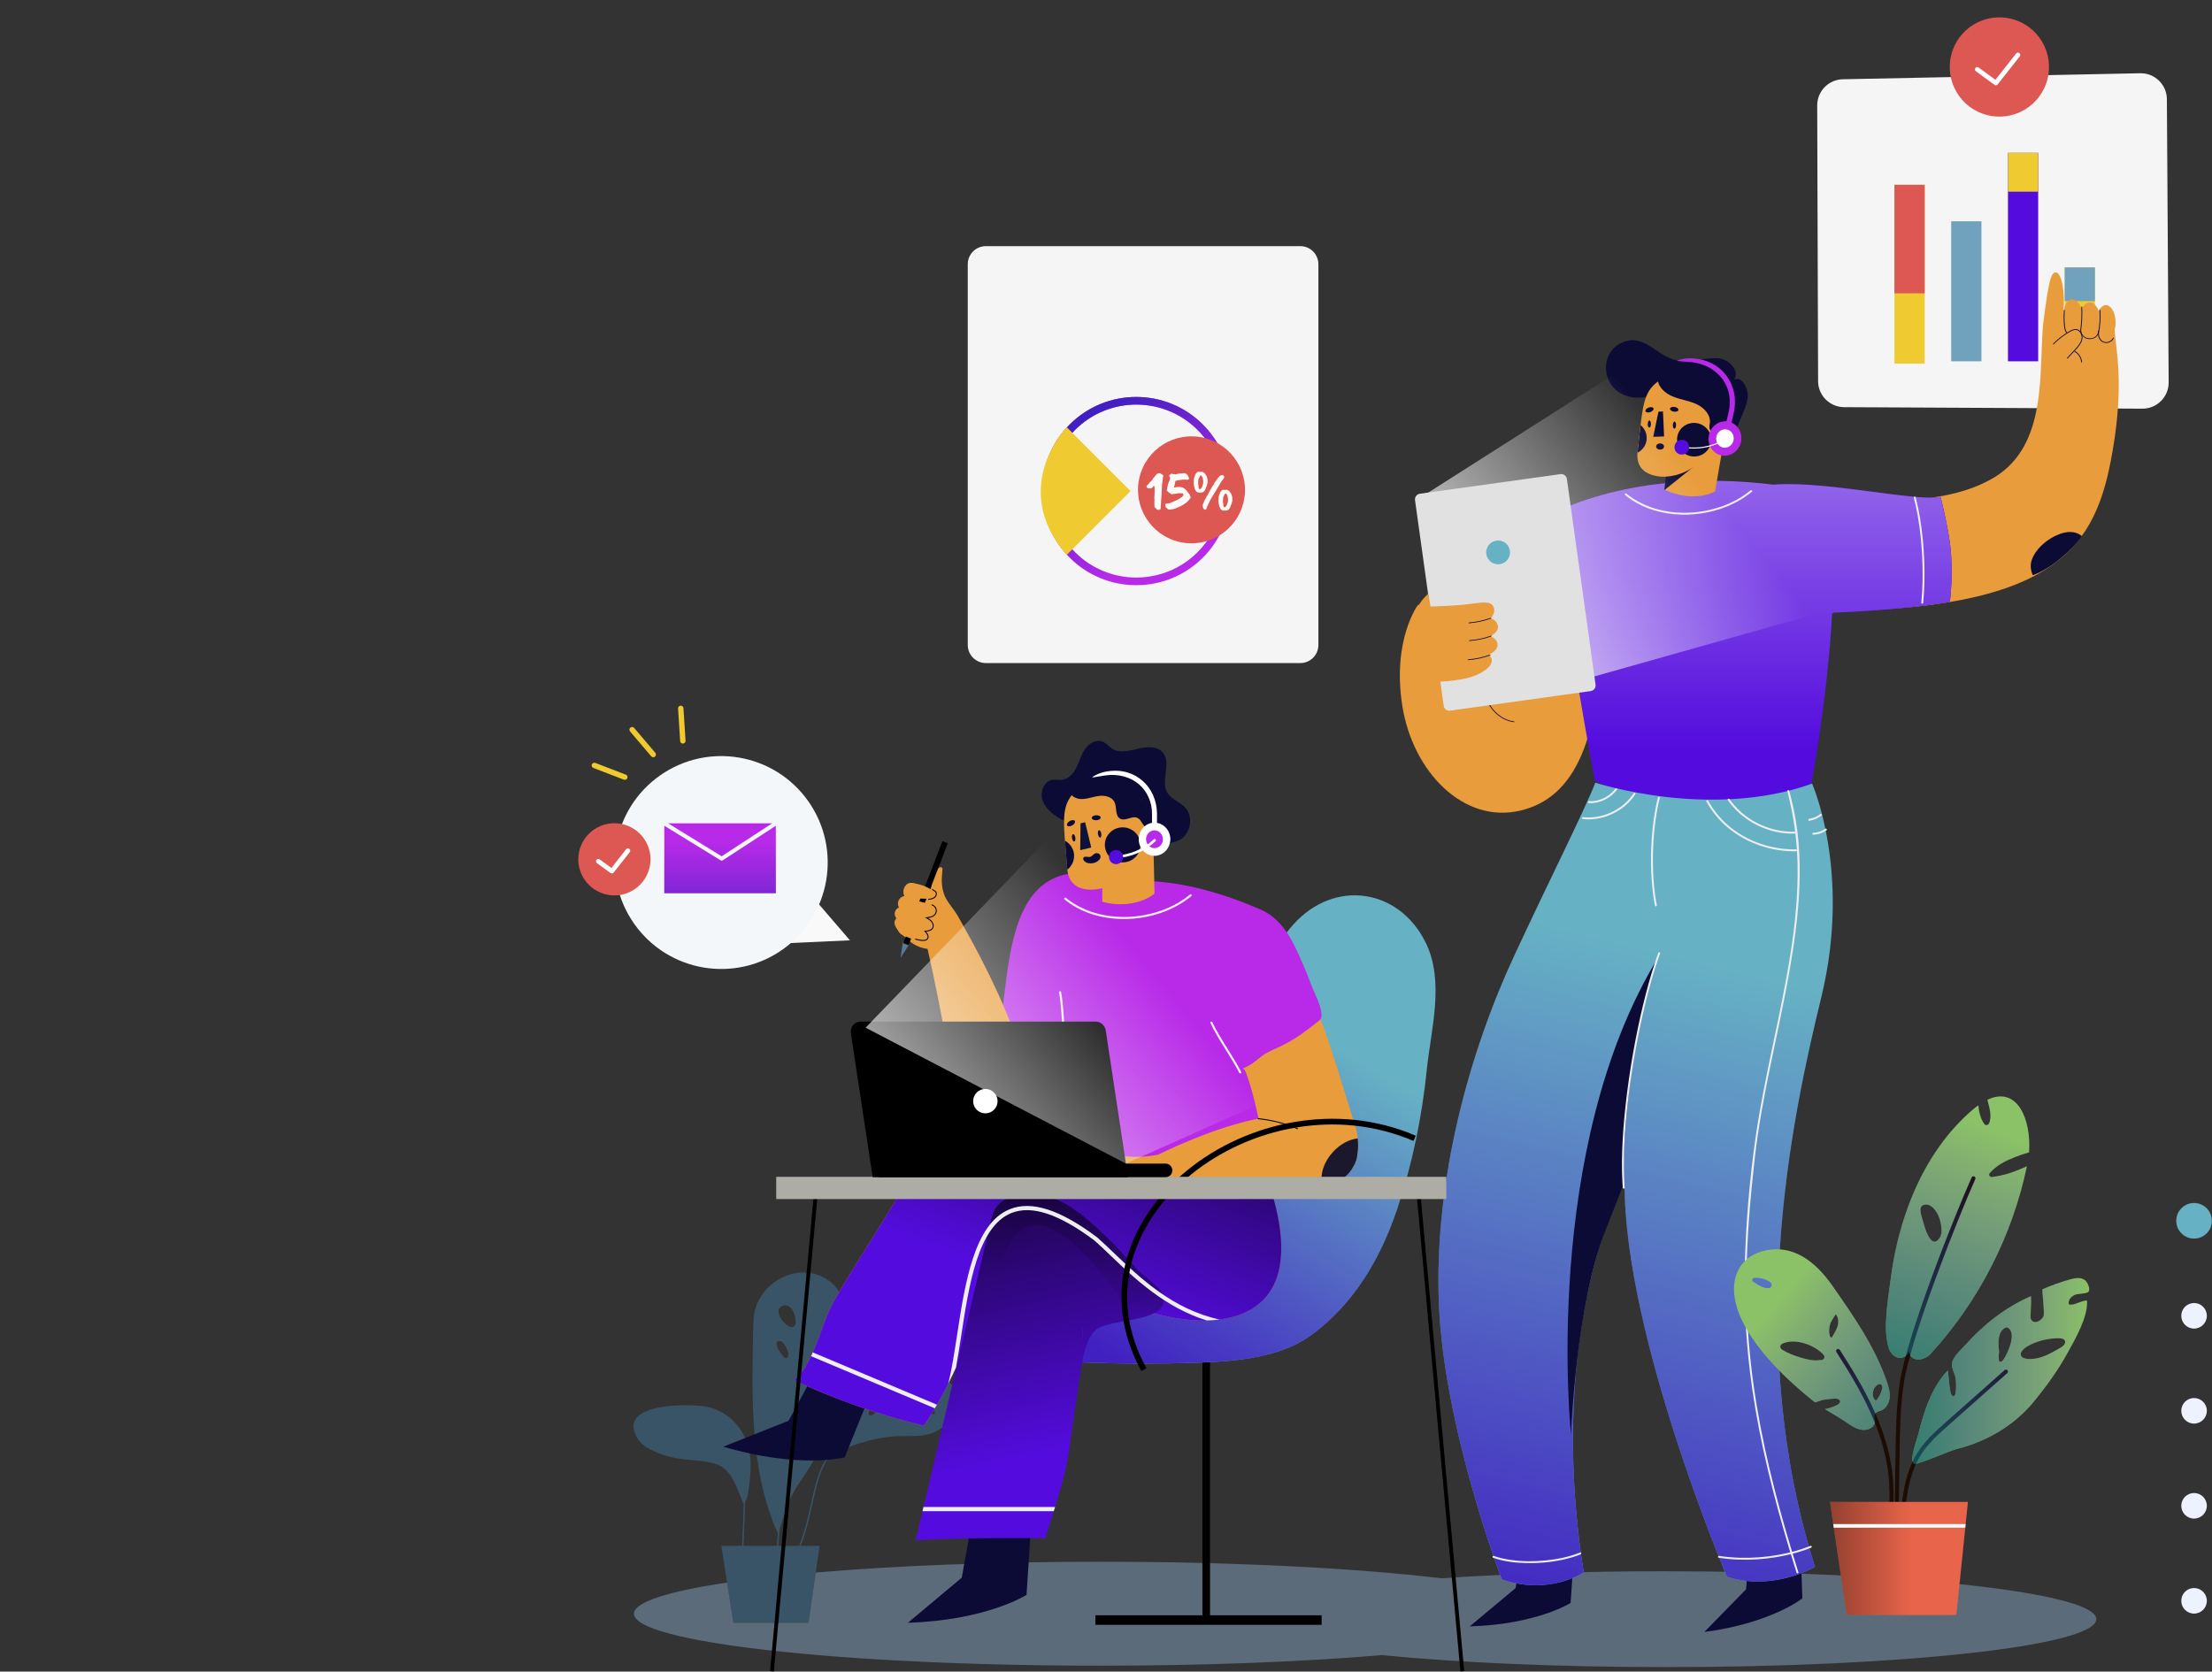 <svg width="1159" height="876" viewBox="0 0 1159 876" fill="none" xmlns="http://www.w3.org/2000/svg">
<rect x="0" y="0" width="1159" height="876" fill="#333333" stroke="none"/>
<path opacity="0.4" d="M873.062 823.39C829.862 823.39 789.512 824.75 755.222 827.09C710.622 821.76 647.042 818.42 576.462 818.42C520.342 818.42 468.662 820.53 427.412 824.08L423.612 850.4H384.272L380.972 829.33C350.332 833.88 332.172 839.53 332.172 845.66C332.172 860.7 441.542 872.89 576.462 872.89C631.922 872.89 683.052 870.83 724.062 867.36C763.782 871.26 815.932 873.64 873.062 873.64C997.512 873.64 1098.41 862.4 1098.41 848.53C1098.41 834.66 997.522 823.42 873.062 823.42V823.39Z" fill="#98BFE2"/>
<path d="M952.611 199.71L952.141 55.28C952.121 47.81 958.091 41.69 965.561 41.54L1121.39 38.39C1129.03 38.24 1135.31 44.36 1135.36 52L1136.29 200.38C1136.34 208 1130.15 214.2 1122.53 214.16L966.231 213.37C958.711 213.33 952.631 207.24 952.601 199.72L952.611 199.71Z" fill="#F5F5F5"/>
<path d="M1008.46 96.83H992.621V190.52H1008.46V96.83Z" fill="#EFCA30"/>
<path d="M1008.46 96.83H992.621V153.71H1008.46V96.83Z" fill="#DD5853"/>
<path d="M1038.2 115.96H1022.36V189.34H1038.2V115.96Z" fill="#70A1BD"/>
<path d="M1097.66 140.15H1081.82V190H1097.66V140.15Z" fill="#EFCA30"/>
<path d="M1097.66 140.15H1081.82V157.78H1097.66V140.15Z" fill="#70A1BD"/>
<path d="M1067.93 80.11H1052.09V189.34H1067.93V80.11Z" fill="#540CDE"/>
<path d="M1067.93 80.11H1052.09V100.45H1067.93V80.11Z" fill="#EFCA30"/>
<path d="M1058.54 58.702C1071.57 52.659 1077.24 37.195 1071.19 24.163C1065.15 11.132 1049.69 5.467 1036.65 11.51C1023.62 17.554 1017.96 33.017 1024 46.049C1030.05 59.081 1045.51 64.746 1058.54 58.702Z" fill="#DD5853"/>
<path d="M1036 36.36L1045.74 43.48L1057.33 28.77" stroke="white" stroke-width="2.42" stroke-linecap="round" stroke-linejoin="round"/>
<path d="M742.791 317.24C742.791 317.24 729.261 335.69 734.801 370.13C740.331 404.57 766.781 431.62 796.291 424.86C825.811 418.1 838.111 386.73 839.341 329.54C840.571 272.35 742.791 317.24 742.791 317.24Z" fill="#E89C3B"/>
<path d="M1045.02 250.12C1072.92 233.04 1068.2 195.36 1070.54 169.64C1073.36 148 1074.44 142.48 1077.32 142.77C1080.2 143.06 1082.11 153.49 1081.17 162.86C1081.12 163.38 1081.06 163.9 1080.99 164.41L1081.14 164.43C1081.56 159.78 1083.3 156.73 1086.08 156.96C1088.07 157.12 1089.77 159.15 1090.69 162.04C1091.77 159.75 1093.4 158.32 1095.2 158.47C1097.07 158.62 1098.67 160.41 1099.62 163.01C1100.6 161.02 1102.04 159.78 1103.63 159.91C1106.43 160.14 1108.59 164.38 1108.47 169.39C1108.44 170.59 1108.28 171.72 1108.01 172.75C1108.34 182.39 1113.31 199.72 1106.83 236.85C1098.21 286.29 1078.98 320.26 952.121 320.33L961.491 259.55C964.511 260.21 1014.53 268.75 1044.99 250.11L1045.02 250.12Z" fill="#E89C3B"/>
<path d="M1021.76 285.33C1021.32 281.94 1020.7 278.35 1020.04 274.97L1016.78 260.38C1004 263.05 956.38 251.77 929.19 253.99C896.05 249.89 852.37 250.71 812.9 269.12C786.64 281.37 800.65 311.13 819.9 316.38C819.9 316.38 828.65 372.4 835.65 409.16C835.65 409.16 854.911 421.41 888.171 421.41C921.431 421.41 949 411.33 949 411.33C949 411.33 957.61 365.82 959.94 321.63L960.74 321.01C995.6 319.9 1021.65 315.35 1021.65 315.35C1021.65 315.35 1023.68 300.3 1021.75 285.33H1021.76Z" fill="#540CDE"/>
<path d="M913.311 258.72C929.911 245.13 1000.75 263.73 1016.78 260.38C1016.78 260.38 1020.31 274.05 1021.76 285.33C1023.69 300.29 1021.66 315.35 1021.66 315.35C1021.66 315.35 993.331 320.3 956.221 321.14C956.221 321.14 853.451 307.72 913.311 258.72Z" fill="#540CDE"/>
<path style="mix-blend-mode:overlay" opacity="0.49" d="M1021.76 285.33C1021.32 281.94 1020.7 278.35 1020.04 274.97L1016.78 260.38C1004 263.05 956.38 251.77 929.19 253.99C896.05 249.89 852.37 250.71 812.9 269.12C786.64 281.37 800.65 311.13 819.9 316.38C819.9 316.38 828.65 372.4 835.65 409.16C835.65 409.16 854.911 421.41 888.171 421.41C921.431 421.41 949 411.33 949 411.33C949 411.33 957.61 365.82 959.94 321.63L960.74 321.01C995.6 319.9 1021.65 315.35 1021.65 315.35C1021.65 315.35 1023.68 300.3 1021.75 285.33H1021.76Z" fill="url(#paint0_linear_201_3)"/>
<path d="M1007.67 315.89C1008.02 312.34 1008.22 308.77 1008.31 305.2C1008.4 301.44 1008.37 297.68 1008.23 293.92C1008.09 290.13 1007.84 286.35 1007.47 282.58C1007.11 278.93 1006.65 275.28 1006.05 271.66C1005.5 268.33 1004.84 265.02 1004.02 261.75C1003.92 261.36 1003.82 260.98 1003.72 260.59C1003.56 259.97 1002.59 260.23 1002.76 260.86C1003.61 264.06 1004.29 267.3 1004.86 270.56C1005.48 274.13 1005.97 277.72 1006.35 281.32C1006.74 285.07 1007.02 288.82 1007.19 292.58C1007.36 296.33 1007.41 300.09 1007.35 303.84C1007.29 307.44 1007.12 311.04 1006.8 314.63C1006.76 315.05 1006.72 315.47 1006.68 315.89C1006.65 316.16 1006.93 316.39 1007.18 316.39C1007.47 316.39 1007.65 316.16 1007.68 315.89H1007.67Z" fill="#EEEEF1"/>
<path d="M1090.54 160.84C1090.73 164.99 1090.54 169.16 1089.96 173.28C1089.92 173.56 1090.34 173.67 1090.38 173.4C1090.97 169.24 1091.16 165.04 1090.97 160.85C1090.96 160.57 1090.52 160.57 1090.53 160.85L1090.54 160.84Z" fill="#0C0B36"/>
<path d="M1100.05 162.54C1100.36 166.56 1100.1 170.6 1099.24 174.54C1099.18 174.81 1099.6 174.93 1099.66 174.66C1100.53 170.69 1100.8 166.6 1100.48 162.55C1100.46 162.27 1100.02 162.27 1100.04 162.55L1100.05 162.54Z" fill="#0C0B36"/>
<path d="M1099.39 173.39C1099.12 175.19 1099.35 177.22 1100.7 178.56C1101.97 179.82 1103.88 180.04 1105.47 179.29C1106.36 178.87 1107.12 178.15 1107.52 177.24C1107.63 176.98 1107.26 176.76 1107.14 177.02C1106.49 178.49 1104.89 179.38 1103.3 179.29C1101.7 179.2 1100.45 178.01 1099.99 176.52C1099.69 175.55 1099.67 174.51 1099.82 173.51C1099.86 173.23 1099.44 173.12 1099.4 173.39H1099.39Z" fill="#0C0B36"/>
<path d="M1090.06 172.78C1089.93 174.84 1091.31 176.86 1093.3 177.45C1094.73 177.88 1096.44 177.77 1097.73 176.99C1098.6 176.46 1099.2 175.63 1099.53 174.67C1099.61 174.44 1099.24 174.34 1099.16 174.57C1098.63 176.13 1097.29 177.09 1095.67 177.27C1094.15 177.44 1092.58 177.05 1091.53 175.87C1090.78 175.03 1090.37 173.91 1090.44 172.78C1090.46 172.53 1090.07 172.54 1090.06 172.78Z" fill="#0C0B36"/>
<path d="M1076.05 180.44C1077.65 178.8 1079.39 177.31 1081.26 175.99C1082.18 175.34 1083.12 174.73 1084.1 174.16C1085.09 173.58 1086.17 172.94 1087.35 172.89C1089.2 172.82 1090.4 174.47 1090.65 176.15C1090.95 178.17 1089.81 180.03 1088.57 181.52C1087.76 182.49 1086.88 183.41 1086.02 184.33C1085.03 185.39 1084.05 186.45 1083.06 187.52C1082.87 187.73 1083.18 188.04 1083.37 187.83C1084.3 186.83 1085.23 185.83 1086.16 184.83C1087.01 183.92 1087.88 183.02 1088.68 182.07C1090 180.53 1091.27 178.62 1091.12 176.5C1091 174.85 1090.08 173.07 1088.4 172.58C1087.3 172.26 1086.16 172.61 1085.17 173.09C1084.07 173.62 1083.03 174.29 1082.01 174.96C1079.75 176.46 1077.65 178.2 1075.75 180.14C1075.55 180.34 1075.86 180.65 1076.06 180.45L1076.05 180.44Z" fill="#0C0B36"/>
<path d="M1081.36 162.64C1081.29 164.56 1081.25 166.48 1081.32 168.4C1081.38 169.92 1081.48 171.5 1081.92 172.97C1082.09 173.52 1082.31 174.08 1082.7 174.52C1082.89 174.73 1083.19 174.42 1083.01 174.21C1082.69 173.85 1082.51 173.38 1082.37 172.92C1082.17 172.28 1082.05 171.62 1081.97 170.95C1081.75 169.25 1081.72 167.52 1081.73 165.81C1081.73 164.75 1081.77 163.69 1081.81 162.63C1081.82 162.35 1081.38 162.35 1081.37 162.63L1081.36 162.64Z" fill="#0C0B36"/>
<path d="M1086.99 184.32C1088.94 185.44 1090.27 187.51 1090.48 189.75C1090.51 190.03 1090.94 190.03 1090.92 189.75C1090.7 187.35 1089.3 185.15 1087.21 183.94C1086.97 183.8 1086.74 184.18 1086.99 184.32Z" fill="#0C0B36"/>
<g style="mix-blend-mode:soft-light">
<path d="M1064.09 297.79C1063.2 292.06 1069.18 284.35 1077.45 280.57C1083.5 277.8 1087.92 278.47 1090.84 280.96C1086.33 287.52 1075.26 297.77 1065.17 301.44C1064.56 300.66 1064.26 298.87 1064.09 297.78V297.79Z" fill="#0C0B36"/>
</g>
<path d="M889.271 209.15C880.571 202.61 868.871 208.57 857.991 208.39C839.541 208.08 836.401 185.96 849.381 179.79C861.681 173.95 867.521 186.86 879.201 189.01C884.491 189.99 895.771 187.01 901.091 187.85C906.411 188.7 911.691 194.64 908.611 199.06C912.381 196.87 915.661 202.76 915.771 207.13C915.911 212.56 910.881 220.62 909.641 225.9C908.591 230.39 911.231 232.52 907.251 234.85C903.271 237.18 896.841 235.3 896.371 230.71" fill="#0C0B36"/>
<path d="M872.12 256.46L873.42 249.81C873.42 249.81 856.32 251.27 858.03 236.76C861 211.48 860.35 204.46 871.65 198.02C882.95 191.58 908.11 205.96 903.92 226.92L898.63 257.48C898.63 257.48 894.34 260.27 886.4 260.1C878.09 259.92 872.11 256.47 872.11 256.47L872.12 256.46Z" fill="#E89C3B"/>
<path d="M878.18 222.82C878.15 223.84 877.75 224.66 877.29 224.64C876.83 224.62 876.48 223.78 876.51 222.76C876.54 221.74 876.94 220.92 877.4 220.94C877.86 220.96 878.21 221.8 878.18 222.82Z" fill="#0C0B36"/>
<path d="M865.019 222.25C864.989 223.27 864.589 224.09 864.129 224.07C863.669 224.05 863.319 223.21 863.349 222.19C863.379 221.17 863.779 220.35 864.239 220.37C864.699 220.39 865.049 221.23 865.019 222.25Z" fill="#0C0B36"/>
<path d="M872.859 249.78C872.859 249.78 881.579 249.52 888.109 244L872.02 256.89L872.859 249.78Z" fill="#0C0B36"/>
<g style="mix-blend-mode:soft-light">
<path d="M896.572 230.11C896.362 225.25 892.192 221.45 887.252 221.63C882.322 221.8 878.492 225.88 878.712 230.74C878.922 235.6 883.092 239.4 888.032 239.22C892.962 239.05 896.782 234.97 896.572 230.11Z" fill="#0C0B36"/>
</g>
<path d="M862.8 229.14C862.69 226.57 861.45 224.33 859.6 222.78C859.14 226.72 858.67 231.29 858.02 236.75C858 236.93 858.02 237.08 858 237.26C860.97 235.75 862.95 232.66 862.8 229.14Z" fill="#E89C3B"/>
<g style="mix-blend-mode:soft-light">
<path d="M862.8 229.14C862.69 226.57 861.45 224.33 859.6 222.78C859.14 226.72 858.67 231.29 858.02 236.75C858 236.93 858.02 237.08 858 237.26C860.97 235.75 862.95 232.66 862.8 229.14Z" fill="#0C0B36"/>
</g>
<g style="mix-blend-mode:soft-light">
<path d="M868.97 215.73L871.34 215.64L871.911 228.71L866.23 228.92L868.97 215.73Z" fill="#0C0B36"/>
</g>
<path d="M879.439 214.82C879.339 215.51 878.269 215.92 877.049 215.73C875.829 215.55 874.919 214.84 875.019 214.16C875.119 213.47 876.189 213.06 877.409 213.25C878.629 213.43 879.539 214.14 879.439 214.82Z" fill="#0C0B36"/>
<path d="M866.372 214.01C866.612 214.66 865.872 215.53 864.722 215.94C863.562 216.35 862.432 216.16 862.182 215.5C861.942 214.85 862.682 213.98 863.832 213.57C864.992 213.16 866.122 213.35 866.372 214.01Z" fill="#0C0B36"/>
<path d="M911.819 230.16C911.629 225.9 907.98 222.58 903.66 222.73C899.34 222.88 895.99 226.46 896.18 230.71C896.37 234.97 900.019 238.29 904.339 238.14C908.659 237.99 912.009 234.41 911.819 230.16Z" fill="#E89C3B"/>
<path d="M777.981 362.21C778.231 365.33 779.371 368.32 781.181 370.87C782.981 373.42 785.411 375.53 788.211 376.9C789.791 377.67 791.481 378.21 793.221 378.46C793.471 378.5 793.581 378.11 793.331 378.08C790.301 377.65 787.451 376.35 785.071 374.43C782.701 372.52 780.781 370.02 779.601 367.2C778.941 365.61 778.521 363.92 778.381 362.21C778.361 361.96 777.961 361.95 777.981 362.21Z" fill="#0C0B36"/>
<path d="M905.692 226.99C903.112 226.62 900.482 228.7 900.402 231.34C900.402 231.61 900.802 231.61 900.812 231.34C900.882 228.99 903.272 227.05 905.582 227.38C905.842 227.42 905.952 227.02 905.692 226.98V226.99Z" fill="#0C0B36"/>
<path d="M868.59 198.76C868.8 202.98 872.63 206.22 876.6 207.83C880.57 209.44 884.94 209.97 888.84 211.76C892.74 213.55 896.29 217.22 895.91 221.43C895.81 222.58 895.42 223.76 895.81 224.85C896.24 226.04 897.57 226.76 898.84 226.77C900.12 226.78 901.33 226.2 902.33 225.42C904.95 223.39 906.32 220.04 906.4 216.74C906.48 213.44 905.39 210.19 903.8 207.27C900.75 201.67 895.69 197.02 889.58 194.99C883.47 192.97 876.34 193.78 871.25 197.61" fill="#0C0B36"/>
<path d="M851.5 259.41C855.06 262.36 859.11 264.65 863.42 266.31C867.79 267.99 872.41 269.01 877.07 269.45C881.79 269.9 886.55 269.76 891.24 269.08C895.89 268.41 900.46 267.2 904.82 265.43C909.04 263.72 913.05 261.49 916.65 258.7C917.09 258.36 917.51 258.02 917.94 257.67C918.43 257.26 917.72 256.55 917.23 256.96C913.82 259.81 909.96 262.11 905.89 263.9C901.7 265.75 897.27 267.04 892.76 267.83C888.18 268.63 883.5 268.89 878.86 268.59C874.28 268.3 869.73 267.44 865.38 265.95C861.12 264.49 857.06 262.41 853.47 259.7C853.04 259.37 852.61 259.04 852.2 258.69C851.99 258.52 851.7 258.49 851.49 258.69C851.31 258.87 851.28 259.23 851.49 259.4L851.5 259.41Z" fill="#EEEEF1"/>
<path d="M871.882 234C871.882 234.91 870.962 235.65 869.822 235.65C868.682 235.65 867.762 234.91 867.762 234C867.762 233.09 868.682 232.35 869.822 232.35C870.962 232.35 871.882 233.09 871.882 234Z" fill="#0C0B36"/>
<path d="M824.712 813.73L822.942 839.99C822.942 839.99 805.252 851.3 770.062 852.3L794.092 832.26L798.642 807.31L824.702 813.73H824.712Z" fill="#0C0B36"/>
<path d="M943.47 811.34L944.36 837.64C944.36 837.64 927.91 850.68 893 855.23L914.89 832.86L916.9 807.58L943.48 811.33L943.47 811.34Z" fill="#0C0B36"/>
<path d="M835.892 410.16C835.892 410.16 895.852 429.85 949.472 410.66C949.472 410.66 970.202 457.23 954.302 522.53C938.402 587.83 913.752 703.68 950.982 821.09C950.982 821.09 928.962 834.18 904.872 826.24C904.872 826.24 850.772 699.43 851.202 619.45C851.202 619.45 809.302 694.23 829.802 824.01C829.802 824.01 811.622 836.34 786.872 827.65C786.872 827.65 756.472 748.13 753.912 683.12C751.352 618.11 769.902 551.52 793.272 501.1C811.352 462.08 830.442 424.29 835.882 410.15L835.892 410.16Z" fill="#66B1C4"/>
<path style="mix-blend-mode:overlay" d="M835.892 410.16C835.892 410.16 895.852 429.85 949.472 410.66C949.472 410.66 970.202 457.23 954.302 522.53C938.402 587.83 913.752 703.68 950.982 821.09C950.982 821.09 928.962 834.18 904.872 826.24C904.872 826.24 850.772 699.43 851.202 619.45C851.202 619.45 809.302 694.23 829.802 824.01C829.802 824.01 811.622 836.34 786.872 827.65C786.872 827.65 756.472 748.13 753.912 683.12C751.352 618.11 769.902 551.52 793.272 501.1C811.352 462.08 830.442 424.29 835.882 410.15L835.892 410.16Z" fill="url(#paint1_linear_201_3)"/>
<path d="M942.291 823.92C933.281 795.3 925.411 766.23 920.461 736.62C916.741 714.36 914.851 691.85 915.081 669.28C915.291 648.46 917.101 627.65 919.431 606.97C923.131 574.11 931.751 542.09 937.501 509.58C942.731 479.96 946.131 448.53 938.651 418.97C938.271 417.45 937.871 415.93 937.471 414.41C937.311 413.79 936.341 414.05 936.511 414.68C939.731 427.15 941.561 439.76 941.841 452.65C942.191 468.69 940.521 484.72 938.021 500.54C932.881 532.98 924.251 564.78 919.671 597.31C916.631 618.91 914.781 640.91 914.211 662.72C913.641 684.54 914.961 706.35 918.101 727.95C922.251 756.43 929.301 784.43 937.571 811.98C938.801 816.06 940.051 820.13 941.331 824.19C941.521 824.8 942.491 824.54 942.291 823.92Z" fill="#EEEEF1"/>
<path d="M823.141 751.81C823.141 751.81 807.331 602.09 869 501.43C869 501.43 851.3 545.82 850.25 621.7C850.25 621.7 845.84 633.09 841.19 644.78C825.65 683.84 823.131 751.81 823.131 751.81H823.141Z" fill="#0C0B36"/>
<path d="M905.302 419.28C908.322 423.63 912.232 427.32 916.692 430.18C921.142 433.03 926.152 435.06 931.342 436.08C934.282 436.66 937.292 436.92 940.282 436.84C940.922 436.82 940.922 435.82 940.282 435.84C935.092 435.98 929.912 435.07 925.052 433.25C920.232 431.44 915.732 428.73 911.912 425.27C909.762 423.33 907.822 421.15 906.172 418.77C905.812 418.25 904.942 418.74 905.312 419.27L905.302 419.28Z" fill="#EEEEF1"/>
<path d="M894.101 420.04C895.911 423.36 898.122 426.46 900.672 429.25C903.162 431.99 905.982 434.42 909.022 436.53C912.022 438.61 915.252 440.36 918.622 441.77C921.972 443.18 925.462 444.26 929.022 444.98C932.552 445.7 936.162 446.09 939.762 446.12C940.202 446.12 940.641 446.12 941.091 446.12C941.731 446.12 941.731 445.11 941.091 445.12C937.551 445.17 934.002 444.89 930.522 444.26C927.002 443.62 923.551 442.65 920.221 441.35C916.891 440.05 913.691 438.4 910.691 436.45C907.671 434.48 904.861 432.18 902.351 429.58C899.781 426.92 897.532 423.97 895.662 420.78C895.422 420.37 895.191 419.95 894.961 419.54C894.651 418.97 893.791 419.48 894.101 420.04Z" fill="#EEEEF1"/>
<path d="M953.709 426.65C952.009 428 949.959 428.83 947.809 429.12C947.539 429.16 947.399 429.5 947.459 429.74C947.539 430.03 947.809 430.13 948.069 430.09C950.389 429.77 952.569 428.81 954.409 427.36C954.619 427.19 954.589 426.83 954.409 426.65C954.199 426.44 953.919 426.48 953.699 426.65H953.709Z" fill="#EEEEF1"/>
<path d="M950.079 437.43C952.539 437.33 954.949 436.55 956.989 435.15C957.519 434.79 957.019 433.92 956.489 434.29C954.599 435.59 952.379 436.34 950.089 436.43C949.449 436.46 949.449 437.46 950.089 437.43H950.079Z" fill="#EEEEF1"/>
<path d="M868.711 417.9C867.841 421.32 867.181 424.78 866.651 428.27C866.081 432.05 865.681 435.86 865.421 439.68C865.151 443.59 865.021 447.5 865.041 451.42C865.061 455.24 865.211 459.06 865.531 462.87C865.831 466.41 866.261 469.94 866.911 473.43C866.981 473.83 867.061 474.24 867.141 474.64C867.271 475.27 868.231 475 868.101 474.37C867.431 470.99 866.961 467.57 866.641 464.14C866.291 460.38 866.101 456.6 866.051 452.82C866.001 448.94 866.091 445.06 866.321 441.19C866.551 437.39 866.911 433.59 867.431 429.82C867.921 426.32 868.541 422.83 869.371 419.39C869.471 418.99 869.571 418.58 869.671 418.18C869.831 417.56 868.861 417.29 868.711 417.91V417.9Z" fill="#EEEEF1"/>
<path d="M832.511 420.84C836.961 421.1 841.381 419.42 844.731 416.52C845.671 415.71 846.511 414.79 847.261 413.8C847.421 413.58 847.291 413.24 847.081 413.12C846.821 412.97 846.561 413.08 846.401 413.3C843.901 416.61 840.111 418.92 836.031 419.65C834.871 419.86 833.691 419.92 832.511 419.85C831.871 419.81 831.871 420.81 832.511 420.85V420.84Z" fill="#EEEEF1"/>
<path d="M829.34 429.22C833.49 429.67 837.74 429.14 841.69 427.79C845.64 426.44 849.32 424.29 852.39 421.46C854.1 419.88 855.62 418.09 856.88 416.13C857.23 415.59 856.36 415.09 856.02 415.63C853.84 419.01 850.87 421.84 847.46 423.96C844.03 426.09 840.16 427.51 836.16 428.1C833.91 428.43 831.61 428.46 829.34 428.22C829.07 428.19 828.84 428.47 828.84 428.72C828.84 429.01 829.07 429.19 829.34 429.22Z" fill="#EEEEF1"/>
<path d="M827.879 813.61C822.259 815.85 816.239 817.08 810.239 817.7C804.069 818.34 797.769 818.36 791.609 817.49C788.559 817.06 785.529 816.4 782.629 815.37C782.019 815.15 781.759 816.12 782.359 816.33C787.839 818.28 793.759 818.98 799.539 819.12C805.929 819.28 812.359 818.72 818.609 817.4C821.849 816.71 825.049 815.81 828.129 814.58C828.379 814.48 828.559 814.25 828.479 813.96C828.409 813.72 828.119 813.51 827.869 813.61H827.879Z" fill="#EEEEF1"/>
<path d="M948.671 810.11C943.091 812.34 937.241 813.87 931.331 814.9C924.901 816.02 918.351 816.51 911.821 816.34C908.131 816.24 904.441 815.93 900.801 815.36C900.531 815.32 900.261 815.43 900.181 815.71C900.111 815.95 900.261 816.28 900.531 816.32C907.131 817.36 913.841 817.59 920.501 817.17C926.931 816.76 933.341 815.76 939.581 814.13C942.751 813.3 945.891 812.29 948.931 811.07C949.181 810.97 949.361 810.74 949.281 810.46C949.211 810.22 948.921 810.01 948.671 810.11Z" fill="#EEEEF1"/>
<path d="M868.863 499.4C866.333 506.38 864.233 513.53 862.373 520.72C860.233 528.96 858.403 537.27 856.803 545.63C855.143 554.34 853.743 563.11 852.603 571.91C851.513 580.41 850.673 588.95 850.203 597.51C849.793 604.98 849.663 612.48 850.103 619.95C850.153 620.77 850.213 621.6 850.273 622.42C850.323 623.06 851.323 623.06 851.273 622.42C850.703 615.14 850.743 607.82 851.063 600.52C851.423 592.08 852.183 583.66 853.193 575.27C854.253 566.46 855.593 557.69 857.193 548.96C858.743 540.51 860.533 532.1 862.623 523.76C864.463 516.42 866.523 509.12 869.013 501.96C869.283 501.19 869.553 500.43 869.833 499.66C870.053 499.05 869.083 498.79 868.873 499.39L868.863 499.4Z" fill="#EEEEF1"/>
<path d="M895.462 227.8C896.622 222.95 901.302 219.91 905.912 221.02C910.522 222.13 913.312 226.96 912.152 231.81C910.992 236.66 906.312 239.7 901.702 238.59C897.092 237.48 894.302 232.66 895.462 227.8Z" fill="#B82AE8"/>
<path d="M904.12 228.49C904.85 228.66 905.58 228.22 905.75 227.49L908.35 216.65C910.03 209.65 908.69 202.51 904.69 197.04C901.88 193.2 896.49 188.35 886.72 187.79C882.22 187.53 878.14 188.99 878.87 189.17C879.61 189.35 881.27 189.31 886.04 189.76C892.93 190.41 898.95 193.8 902.5 198.64C906.04 203.47 907.21 209.8 905.72 216.02L903.12 226.86C902.95 227.59 903.39 228.32 904.12 228.49Z" fill="#B82AE8"/>
<path d="M899.331 228.73C899.951 226.13 902.461 224.5 904.931 225.1C907.401 225.69 908.901 228.28 908.271 230.88C907.651 233.48 905.141 235.11 902.671 234.51C900.201 233.92 898.701 231.33 899.331 228.73Z" fill="white"/>
<path d="M880.9 234.43C886.98 235.69 893.41 235.14 899.2 232.89C900.82 232.26 902.38 231.51 903.87 230.63C904.19 230.44 903.9 229.94 903.58 230.13C898.35 233.22 892.24 234.73 886.17 234.5C884.45 234.43 882.75 234.23 881.06 233.88C880.7 233.81 880.54 234.36 880.91 234.44L880.9 234.43Z" fill="white"/>
<path d="M877.54 233.17C876.88 235.2 877.97 237.39 879.98 238.04C881.99 238.7 884.17 237.58 884.83 235.55C885.49 233.52 884.4 231.33 882.39 230.68C880.38 230.02 878.2 231.14 877.54 233.17Z" fill="#540CDE"/>
<path style="mix-blend-mode:overlay" d="M748.301 258.16L890.081 167.86L973.721 315.44L835.401 354.47L748.301 258.16Z" fill="url(#paint2_linear_201_3)"/>
<path d="M817.614 248.46L743.975 258.718C742.334 258.947 741.189 260.462 741.418 262.103L756.427 369.853C756.655 371.494 758.171 372.639 759.812 372.41L833.451 362.153C835.092 361.924 836.237 360.409 836.008 358.768L820.999 251.018C820.771 249.377 819.255 248.232 817.614 248.46Z" fill="#E1E1E1"/>
<path d="M791.132 288.62C790.652 285.21 787.502 282.82 784.092 283.3C780.682 283.78 778.292 286.93 778.772 290.34C779.252 293.75 782.402 296.14 785.812 295.66C789.222 295.18 791.612 292.03 791.132 288.62Z" fill="#66B1C4"/>
<path d="M749.552 317.86C757.782 317.58 765.402 317.17 770.842 316.43C777.262 315.56 781.132 314.97 782.532 318.02C783.572 320.27 782.412 322.53 781.102 323.96C783.102 324.77 784.542 326.1 784.832 328.16C785.162 330.53 783.222 332.06 781.012 333.43C782.852 334.28 784.352 335.48 784.622 337.42C784.982 340.03 782.742 341.77 780.122 343.06C780.932 343.88 781.622 344.89 781.662 346.07C781.782 349.86 774.852 354.36 766.232 355.89C741.562 360.29 744.872 352.73 742.852 342.15C742.832 342.05 742.812 341.94 742.792 341.84C740.732 330.19 737.262 321.55 748.322 311.09L749.552 317.85V317.86Z" fill="#E89C3B"/>
<path d="M769.67 326.63C773.59 326.33 777.46 325.5 781.16 324.16C781.4 324.07 781.3 323.69 781.05 323.78C777.38 325.1 773.55 325.93 769.66 326.23C769.41 326.25 769.4 326.65 769.66 326.63H769.67Z" fill="#0C0B36"/>
<path d="M769.322 345.93C773.242 345.63 777.112 344.8 780.812 343.46C781.052 343.37 780.952 342.99 780.702 343.08C777.032 344.4 773.202 345.23 769.312 345.53C769.062 345.55 769.052 345.95 769.312 345.93H769.322Z" fill="#0C0B36"/>
<path d="M769.912 335.91C773.832 335.61 777.722 334.82 781.422 333.49C781.662 333.4 781.562 333.02 781.312 333.11C777.642 334.43 773.792 335.22 769.902 335.52C769.652 335.54 769.642 335.94 769.902 335.92L769.912 335.91Z" fill="#0C0B36"/>
<path d="M1055.73 606.38C1058.15 605.43 1060.63 604.62 1063.14 603.9C1064.41 587.18 1057.24 568.74 1041.31 576.32C1041.61 577.67 1042 579.01 1042.32 580.34C1042.68 581.87 1042.96 583.42 1042.92 585.01C1042.9 585.85 1042.8 586.69 1042.59 587.5C1042.34 588.49 1042.11 589.24 1041.08 589.57C1040.7 589.69 1040.16 589.54 1039.91 589.23C1037.62 586.36 1036.97 582.79 1036.55 579.21C1035.65 579.86 1034.74 580.56 1033.79 581.37C1018.31 594.55 1007.26 612.24 1000.02 631.65C995.361 644.14 992.301 657.22 990.621 670.44C989.291 680.87 986.471 695.91 989.551 706.19C990.291 708.66 992.131 710.96 994.641 711.5C997.161 712.04 1000.14 710.17 1000.13 707.59C1000.72 714.27 1008.16 713.14 1011.43 709.6C1036.71 682.13 1054.37 647.73 1062.02 611.19C1056.16 613.85 1050.16 616.08 1043.64 616.79C1042.66 616.9 1041.77 615.73 1042.48 614.87C1045.87 610.78 1050.88 608.3 1055.74 606.38H1055.73ZM1016.4 648.53C1011.9 655.62 1008.43 643.29 1007.73 640.53C1007.23 638.57 1005.21 633.71 1006.89 632.08C1007.78 631.22 1009.18 631.03 1010.37 631.39C1011.56 631.75 1012.55 632.58 1013.37 633.51C1015.75 636.2 1016.88 639.81 1017.22 643.39C1017.39 645.15 1017.35 647.04 1016.4 648.54V648.53Z" fill="#8BC167"/>
<path d="M988.622 723.99C982.372 705.75 971.202 689.67 960.162 673.86C951.812 661.9 939.972 651.67 924.292 655.47C919.042 656.74 914.362 659.63 911.522 664.25C906.302 672.72 908.692 683.86 913.122 692.76C920.982 708.57 936.582 723.41 950.242 734.34C950.512 734.55 950.802 734.73 951.072 734.94C951.032 734.91 954.772 733.7 955.032 733.65C957.002 733.27 958.992 733.03 960.992 732.93C961.832 732.89 962.752 732.89 963.442 733.38C966.212 735.36 960.492 737.25 959.312 737.59C958.872 737.71 956.452 738.61 956.042 738.35C959.922 740.78 963.972 742.98 967.752 745.59C969.742 746.96 971.772 748.35 974.102 749C976.422 749.65 979.132 749.43 980.942 747.83C984.982 744.26 978.882 741.16 985.082 739.36C987.922 738.54 989.742 735.59 990.082 732.66C990.422 729.73 989.582 726.79 988.622 723.99ZM922.062 673.8C920.982 673.25 919.962 672.59 918.962 671.94C918.552 671.67 918.102 671.34 918.052 670.85C918.012 670.42 918.322 670.02 918.702 669.83C919.082 669.64 919.532 669.61 919.952 669.62C922.722 669.62 925.722 670.41 927.842 672.23C928.342 672.66 928.372 673.52 928.122 674.08C927.842 674.69 927.232 675.08 926.552 675.07C924.942 675.04 923.462 674.52 922.052 673.81L922.062 673.8ZM955.522 712.17C955.112 712.64 954.342 712.87 953.722 712.69C953.692 712.69 953.682 712.71 953.652 712.72C950.282 713.3 946.722 712.4 943.502 711.43C940.112 710.41 936.702 709.12 933.692 707.24C932.422 706.45 932.542 704.75 933.912 704.14C937.392 702.58 941.402 702.83 945.002 703.84C948.852 704.92 952.542 706.93 955.352 709.8C955.992 710.45 956.172 711.44 955.532 712.18L955.522 712.17ZM963.162 693.14C962.952 695.88 961.212 698.52 959.762 700.97C959.082 700.99 958.722 700.19 958.602 699.52C958.222 697.45 958.422 695.28 959.112 693.29C959.252 692.89 961.802 688.48 961.992 688.77C962.972 690.25 963.272 691.71 963.162 693.14ZM985.592 729.73C985.032 731.16 984.232 732.5 983.242 733.67C983.142 733.79 983.022 733.91 982.872 733.91C982.762 733.91 982.662 733.84 982.572 733.76C981.732 733.05 981.302 731.93 981.252 730.83C981.212 729.73 981.522 728.64 981.962 727.63C982.542 726.28 985.472 723.84 986.212 726.49C986.362 727.03 986.252 727.6 986.102 728.15C985.962 728.68 985.792 729.21 985.582 729.72L985.592 729.73Z" fill="#8BC167"/>
<path d="M958.854 693.13C958.844 693.2 958.824 693.27 958.814 693.34C958.804 693.41 958.784 693.46 958.774 693.56C958.784 693.49 958.804 693.41 958.814 693.34C958.794 693.43 958.774 693.51 958.754 693.6C958.784 693.44 958.824 693.29 958.854 693.13Z" fill="#E3AE3D"/>
<path d="M1089.37 682.54C1087.9 683.11 1086.4 683.71 1084.8 683.72C1084.55 683.72 1084.28 683.71 1084.1 683.54C1083.95 683.39 1083.91 683.16 1083.89 682.95C1083.77 680.96 1085.44 679.27 1087.28 678.5C1088.75 677.89 1093.28 678.04 1094.24 676.97C1095.52 675.54 1093.73 671.89 1092.47 670.89C1090.32 669.17 1087.2 669.74 1084.55 670.48C1079.6 671.87 1074.77 673.61 1070.08 675.66C1069.92 675.73 1071.31 688.15 1070.78 689.63C1070.05 691.68 1066.13 694.36 1064.33 691.69C1063.87 691.01 1063.88 690.13 1063.91 689.31C1064.02 685.99 1064.4 682.51 1064.15 679.22C1051.05 684.93 1039.6 693.84 1029.98 704.57C1027.63 707.19 1022.62 711.51 1022.68 715.19C1022.71 717.4 1024.35 720.07 1024.68 722.37C1025.04 724.95 1025.02 727.58 1024.59 730.16C1024.49 730.75 1024.29 731.44 1023.73 731.63C1022.82 731.94 1022.19 730.72 1022 729.78C1021.26 725.91 1021.07 722.02 1020.65 718.14C1012.3 726.5 1007.84 740.18 1005.19 751.42C1004.55 754.12 1000.11 765.41 1002.94 767.16C1004.09 767.87 1022.2 760.09 1025.1 759.38C1040.44 755.6 1055.15 747.37 1065.75 734.41C1072.24 726.47 1078.29 718.11 1083.26 709.12C1087.27 701.85 1094.16 690.06 1093.5 681.53C1092.12 681.5 1090.76 682.02 1089.38 682.56L1089.37 682.54ZM1054.07 700.92C1053.79 705.2 1051.07 710.6 1049.59 712.67C1049.1 713.35 1048.09 714.03 1047.56 713.39C1047.39 713.18 1047.35 712.9 1047.32 712.63C1047.2 711.41 1047.2 709.23 1047.45 708.64C1047.11 704.68 1046.37 699.74 1049.47 696.62C1050.19 695.89 1051.37 695.33 1052.22 695.91C1053.74 696.94 1054.21 698.79 1054.07 700.92ZM1079.29 706.45C1075.11 708.84 1070.52 711.52 1065.67 712.07C1064.04 712.26 1059.67 712.46 1058.92 710.35C1058.03 707.83 1062.32 705.4 1064.08 704.57C1068.68 702.39 1073.78 701.27 1078.87 701.31C1080.01 701.31 1081.37 701.52 1081.88 702.54C1082.59 703.97 1081.04 705.45 1079.65 706.25C1079.53 706.32 1079.41 706.39 1079.29 706.46V706.45Z" fill="#8BC167"/>
<path d="M996.445 799.75C996.445 799.75 996.385 799.75 996.355 799.75C995.775 799.7 995.345 799.19 995.395 798.61C996.455 786.54 997.655 772.86 1004.27 761.92C1008.29 755.27 1013.94 750.26 1019.4 745.42L1050.33 717.99C1050.76 717.6 1051.43 717.64 1051.82 718.08C1052.21 718.52 1052.17 719.18 1051.73 719.57L1020.8 747C1015.46 751.74 1009.93 756.64 1006.08 763.02C999.725 773.54 998.545 786.96 997.505 798.8C997.455 799.35 996.995 799.76 996.455 799.76L996.445 799.75Z" fill="#1C0C03"/>
<path d="M991.714 821.51C991.214 821.51 990.774 821.15 990.674 820.65C989.084 812.06 989.434 803.19 989.764 794.61C989.994 788.73 990.224 782.66 989.834 776.75C988.114 750.75 974.674 727.91 962.204 708.54C961.894 708.05 962.034 707.4 962.524 707.08C963.014 706.77 963.664 706.91 963.984 707.4C976.594 726.99 990.194 750.11 991.944 776.61C992.344 782.63 992.104 788.76 991.874 794.69C991.544 803.16 991.204 811.91 992.744 820.27C992.854 820.84 992.474 821.39 991.904 821.5C991.844 821.51 991.774 821.52 991.714 821.52V821.51Z" fill="#1C0C03"/>
<path d="M993.533 811.01H993.513C992.933 811.01 992.463 810.52 992.473 809.94L993.173 762.39C993.363 749.81 993.553 736.79 995.503 724.14C999.323 699.36 1023.92 637.48 1033.06 617.04C1033.3 616.51 1033.92 616.27 1034.45 616.51C1034.98 616.75 1035.22 617.37 1034.98 617.9C1026.16 637.61 1001.31 700.22 997.583 724.46C995.653 736.97 995.463 749.91 995.283 762.42L994.583 809.97C994.583 810.55 994.103 811.01 993.533 811.01Z" fill="#1C0C03"/>
<path d="M967.574 846.24C967.574 846.24 1025.03 846.59 1025.06 846.24L1031.12 787.06H958.824C958.824 787.06 967.564 846.12 967.574 846.24Z" fill="#E8654B"/>
<g opacity="0.74">
<path d="M967.574 846.24C967.574 846.24 1025.03 846.59 1025.06 846.24L1031.12 787.06H958.824C958.824 787.06 967.564 846.12 967.574 846.24Z" fill="url(#paint3_linear_201_3)"/>
</g>
<path d="M1029.73 800.59L1029.92 798.69H960.531C960.621 799.31 960.711 799.94 960.811 800.59H1029.72H1029.73Z" fill="white"/>
<path opacity="0.74" d="M1055.73 606.38C1058.15 605.43 1060.63 604.62 1063.14 603.9C1064.41 587.18 1057.24 568.74 1041.31 576.32C1041.61 577.67 1042 579.01 1042.32 580.34C1042.68 581.87 1042.96 583.42 1042.92 585.01C1042.9 585.85 1042.8 586.69 1042.59 587.5C1042.34 588.49 1042.11 589.24 1041.08 589.57C1040.7 589.69 1040.16 589.54 1039.91 589.23C1037.62 586.36 1036.97 582.79 1036.55 579.21C1035.65 579.86 1034.74 580.56 1033.79 581.37C1018.31 594.55 1007.26 612.24 1000.02 631.65C995.361 644.14 992.301 657.22 990.621 670.44C989.291 680.87 986.471 695.91 989.551 706.19C990.291 708.66 992.131 710.96 994.641 711.5C997.161 712.04 1000.14 710.17 1000.13 707.59C1000.72 714.27 1008.16 713.14 1011.43 709.6C1036.71 682.13 1054.37 647.73 1062.02 611.19C1056.16 613.85 1050.16 616.08 1043.64 616.79C1042.66 616.9 1041.77 615.73 1042.48 614.87C1045.87 610.78 1050.88 608.3 1055.74 606.38H1055.73ZM1016.4 648.53C1011.9 655.62 1008.43 643.29 1007.73 640.53C1007.23 638.57 1005.21 633.71 1006.89 632.08C1007.78 631.22 1009.18 631.03 1010.37 631.39C1011.56 631.75 1012.55 632.58 1013.37 633.51C1015.75 636.2 1016.88 639.81 1017.22 643.39C1017.39 645.15 1017.35 647.04 1016.4 648.54V648.53Z" fill="url(#paint4_linear_201_3)"/>
<path opacity="0.74" d="M988.622 723.99C982.372 705.75 971.202 689.67 960.162 673.86C951.812 661.9 939.972 651.67 924.292 655.47C919.042 656.74 914.362 659.63 911.522 664.25C906.302 672.72 908.692 683.86 913.122 692.76C920.982 708.57 936.582 723.41 950.242 734.34C950.512 734.55 950.802 734.73 951.072 734.94C951.032 734.91 954.772 733.7 955.032 733.65C957.002 733.27 958.992 733.03 960.992 732.93C961.832 732.89 962.752 732.89 963.442 733.38C966.212 735.36 960.492 737.25 959.312 737.59C958.872 737.71 956.452 738.61 956.042 738.35C959.922 740.78 963.972 742.98 967.752 745.59C969.742 746.96 971.772 748.35 974.102 749C976.422 749.65 979.132 749.43 980.942 747.83C984.982 744.26 978.882 741.16 985.082 739.36C987.922 738.54 989.742 735.59 990.082 732.66C990.422 729.73 989.582 726.79 988.622 723.99ZM922.062 673.8C920.982 673.25 919.962 672.59 918.962 671.94C918.552 671.67 918.102 671.34 918.052 670.85C918.012 670.42 918.322 670.02 918.702 669.83C919.082 669.64 919.532 669.61 919.952 669.62C922.722 669.62 925.722 670.41 927.842 672.23C928.342 672.66 928.372 673.52 928.122 674.08C927.842 674.69 927.232 675.08 926.552 675.07C924.942 675.04 923.462 674.52 922.052 673.81L922.062 673.8ZM955.522 712.17C955.112 712.64 954.342 712.87 953.722 712.69C953.692 712.69 953.682 712.71 953.652 712.72C950.282 713.3 946.722 712.4 943.502 711.43C940.112 710.41 936.702 709.12 933.692 707.24C932.422 706.45 932.542 704.75 933.912 704.14C937.392 702.58 941.402 702.83 945.002 703.84C948.852 704.92 952.542 706.93 955.352 709.8C955.992 710.45 956.172 711.44 955.532 712.18L955.522 712.17ZM963.162 693.14C962.952 695.88 961.212 698.52 959.762 700.97C959.082 700.99 958.722 700.19 958.602 699.52C958.222 697.45 958.422 695.28 959.112 693.29C959.252 692.89 961.802 688.48 961.992 688.77C962.972 690.25 963.272 691.71 963.162 693.14ZM985.592 729.73C985.032 731.16 984.232 732.5 983.242 733.67C983.142 733.79 983.022 733.91 982.872 733.91C982.762 733.91 982.662 733.84 982.572 733.76C981.732 733.05 981.302 731.93 981.252 730.83C981.212 729.73 981.522 728.64 981.962 727.63C982.542 726.28 985.472 723.84 986.212 726.49C986.362 727.03 986.252 727.6 986.102 728.15C985.962 728.68 985.792 729.21 985.582 729.72L985.592 729.73Z" fill="url(#paint5_linear_201_3)"/>
<path opacity="0.74" d="M1089.37 682.54C1087.9 683.11 1086.4 683.71 1084.8 683.72C1084.55 683.72 1084.28 683.71 1084.1 683.54C1083.95 683.39 1083.91 683.16 1083.89 682.95C1083.77 680.96 1085.44 679.27 1087.28 678.5C1088.75 677.89 1093.28 678.04 1094.24 676.97C1095.52 675.54 1093.73 671.89 1092.47 670.89C1090.32 669.17 1087.2 669.74 1084.55 670.48C1079.6 671.87 1074.77 673.61 1070.08 675.66C1069.92 675.73 1071.31 688.15 1070.78 689.63C1070.05 691.68 1066.13 694.36 1064.33 691.69C1063.87 691.01 1063.88 690.13 1063.91 689.31C1064.02 685.99 1064.4 682.51 1064.15 679.22C1051.05 684.93 1039.6 693.84 1029.98 704.57C1027.63 707.19 1022.62 711.51 1022.68 715.19C1022.71 717.4 1024.35 720.07 1024.68 722.37C1025.04 724.95 1025.02 727.58 1024.59 730.16C1024.49 730.75 1024.29 731.44 1023.73 731.63C1022.82 731.94 1022.19 730.72 1022 729.78C1021.26 725.91 1021.07 722.02 1020.65 718.14C1012.3 726.5 1007.84 740.18 1005.19 751.42C1004.55 754.12 1000.11 765.41 1002.94 767.16C1004.09 767.87 1022.2 760.09 1025.1 759.38C1040.44 755.6 1055.15 747.37 1065.75 734.41C1072.24 726.47 1078.29 718.11 1083.26 709.12C1087.27 701.85 1094.16 690.06 1093.5 681.53C1092.12 681.5 1090.76 682.02 1089.38 682.56L1089.37 682.54ZM1054.07 700.92C1053.79 705.2 1051.07 710.6 1049.59 712.67C1049.1 713.35 1048.09 714.03 1047.56 713.39C1047.39 713.18 1047.35 712.9 1047.32 712.63C1047.2 711.41 1047.2 709.23 1047.45 708.64C1047.11 704.68 1046.37 699.74 1049.47 696.62C1050.19 695.89 1051.37 695.33 1052.22 695.91C1053.74 696.94 1054.21 698.79 1054.07 700.92ZM1079.29 706.45C1075.11 708.84 1070.52 711.52 1065.67 712.07C1064.04 712.26 1059.67 712.46 1058.92 710.35C1058.03 707.83 1062.32 705.4 1064.08 704.57C1068.68 702.39 1073.78 701.27 1078.87 701.31C1080.01 701.31 1081.37 701.52 1081.88 702.54C1082.59 703.97 1081.04 705.45 1079.65 706.25C1079.53 706.32 1079.41 706.39 1079.29 706.46V706.45Z" fill="url(#paint6_linear_201_3)"/>
<path opacity="0.45" d="M500.851 730.57C499.611 725.15 495.261 720.92 487.781 721.35C465.211 722.66 440.871 741.79 433.901 762.77C428.811 770.36 426.991 778.63 424.971 787.82C423.501 794.52 421.841 801.97 418.741 810.1H407.691L408.611 801.03C410.921 794.12 412.931 786.43 416.671 780.4C420.421 774.34 424.801 768.88 427.851 762.23C434.441 748.65 438.361 733.92 440.401 718.99C442.041 707.06 445.261 690.22 440.531 678.78C439.741 676.87 438.601 675.15 437.201 673.65C433.711 669.91 428.641 667.55 423.501 666.97C410.751 665.55 397.741 675.13 395.301 687.72C394.731 690.64 394.681 693.64 394.621 696.62C393.961 731.97 392.751 770.8 407.611 803.69L406.961 810.1H389.551C389.621 808.03 389.731 805.46 389.871 802.63C390.111 797.52 390.381 791.72 390.421 786.77C391.491 785.46 391.861 783.53 392.091 781.77C392.971 775.22 393.841 768.56 392.871 762.02C392.641 760.48 392.301 758.97 391.861 757.5C388.881 747.57 381.181 739.65 370.891 737.33C362.681 735.48 321.621 734.47 334.351 754.26C335.991 756.8 338.651 758.5 341.361 759.85C345.581 761.96 350.111 763.44 354.751 764.24C361.351 765.37 368.201 765.13 374.621 767.04C383.451 769.66 386.121 779.84 389.351 787.71C389.471 787.64 389.571 787.55 389.671 787.47C389.611 792.23 389.351 797.73 389.131 802.59C389.001 805.43 388.881 808.01 388.811 810.09H377.961L384.271 850.4H423.611L429.441 810.09H419.531C422.591 802.02 424.231 794.62 425.701 787.97C427.791 778.45 429.621 770.2 434.731 762.72C444.971 757.56 456.581 753.7 468.031 752.76C477.991 751.94 485.721 754.32 494.481 747.59C500.041 743.32 502.181 736.28 500.871 730.56L500.851 730.57ZM418.941 755.09C419.901 750.14 425.291 748.1 424.471 753.78C423.801 756.95 417.361 763.01 418.941 755.09ZM408.031 686.02C411.131 681.54 416.291 685.2 416.751 691.27C418.211 700.62 406.641 692.15 408.031 686.02ZM409.731 703.14C410.771 703.93 415.051 710.09 412.021 711.79C410.331 712.34 402.831 700.7 409.731 703.14ZM457.321 735.76C457.431 735.87 459.031 734.63 459.541 737.18C460.401 741.73 451.101 745.35 457.321 735.76ZM484.091 745.88C482.741 748.49 470.651 741.95 477.911 740.58C479.271 741.01 485.681 741.98 484.091 745.88ZM482.831 737.82C484.151 737.06 489.331 736.88 489.901 740.38C489.751 741.92 481.371 741.74 482.831 737.82Z" fill="#447CA8"/>
<path d="M539.873 804.9L537.863 835.78C537.863 835.78 517.103 849.12 475.723 850.4L503.923 826.77L509.203 797.43L539.863 804.91L539.873 804.9Z" fill="#0C0B36"/>
<path d="M454.172 735.05L442.582 763.74C442.582 763.74 418.682 769.89 378.992 758.13L413.182 744.54L427.402 718.34L454.172 735.06V735.05Z" fill="#0C0B36"/>
<path d="M632.012 707.021V850.401" stroke="black" stroke-width="4" stroke-miterlimit="10"/>
<path d="M692.492 848.98H573.922" stroke="black" stroke-width="5" stroke-miterlimit="10"/>
<path d="M732.311 632.87C724.211 657.15 711.881 679.301 691.981 695.821C683.381 702.961 676.131 706.611 665.541 709.461C652.751 712.911 639.451 713.72 626.271 714.16C607.041 714.8 587.781 714.751 568.551 714.011C556.641 713.551 543.051 711.951 536.181 702.201C524.231 685.241 536.351 664.28 553.181 658.17C569.371 652.29 586.581 649.521 601.891 641.261C633.951 623.971 642.381 584.931 650.781 552.581C656.891 529.051 660.801 503.17 677.761 484.36C699.091 460.7 732.781 465.35 746.941 493.85C757.111 514.32 749.721 539.551 747.531 561.061C745.071 585.241 740.011 609.781 732.311 632.881V632.87Z" fill="#66B1C4"/>
<path style="mix-blend-mode:overlay" d="M732.311 632.87C724.211 657.15 711.881 679.301 691.981 695.821C683.381 702.961 676.131 706.611 665.541 709.461C652.751 712.911 639.451 713.72 626.271 714.16C607.041 714.8 587.781 714.751 568.551 714.011C556.641 713.551 543.051 711.951 536.181 702.201C524.231 685.241 536.351 664.28 553.181 658.17C569.371 652.29 586.581 649.521 601.891 641.261C633.951 623.971 642.381 584.931 650.781 552.581C656.891 529.051 660.801 503.17 677.761 484.36C699.091 460.7 732.781 465.35 746.941 493.85C757.111 514.32 749.721 539.551 747.531 561.061C745.071 585.241 740.011 609.781 732.311 632.881V632.87Z" fill="url(#paint7_linear_201_3)"/>
<path d="M493.553 731.42C490.633 736.83 487.503 742.1 484.073 747.16C460.663 741.46 437.813 733.44 415.973 723.25C426.113 715.69 430.323 693.83 436.463 682.79C444.923 667.59 454.633 653.12 463.673 638.27C473.213 622.59 483.413 604.77 498.563 593.75C531.163 570.02 574.003 594.05 608.273 599.75C625.783 602.66 644.423 617.83 659.343 605.5C706.063 718.04 602.313 693.51 586.583 679.88C577.513 667.28 544.273 621.31 528.663 652.71C515.993 678.21 507.083 706.34 493.553 731.42Z" fill="#E8654B"/>
<path d="M493.553 731.42C490.633 736.83 487.503 742.1 484.073 747.16C460.663 741.46 437.813 733.44 415.973 723.25C426.113 715.69 430.323 693.83 436.463 682.79C444.923 667.59 454.633 653.12 463.673 638.27C473.213 622.59 483.413 604.77 498.563 593.75C531.163 570.02 574.003 594.05 608.273 599.75C625.783 602.66 644.423 617.83 659.343 605.5C706.063 718.04 602.313 693.51 586.583 679.88C577.513 667.28 544.273 621.31 528.663 652.71C515.993 678.21 507.083 706.34 493.553 731.42Z" fill="#540CDE"/>
<path d="M479.733 807.29C499.283 805.56 547.763 806.06 547.763 806.06C547.763 806.06 557.323 775.94 558.753 768.19C561.133 755.33 562.453 742.31 564.613 729.42C566.033 720.97 567.203 703.47 573.763 697.22C580.823 690.51 611.253 693.71 609.833 680.05C609.323 675.11 599.343 668.9 596.073 665.37C591.503 660.44 587.063 655.41 582.283 650.68C572.913 641.39 562.123 631.24 549.393 626.84C539.883 623.56 522.633 625.23 519.683 637.74C506.303 694.5 492.793 751.83 479.723 807.29H479.733ZM567.253 694.86L567.273 703.17C567.043 700.54 567.003 697.65 567.253 694.86Z" fill="#540CDE"/>
<path opacity="0.74" d="M493.553 731.42C490.633 736.83 487.503 742.1 484.073 747.16C460.663 741.46 437.813 733.44 415.973 723.25C426.113 715.69 430.323 693.83 436.463 682.79C444.923 667.59 454.633 653.12 463.673 638.27C473.213 622.59 483.413 604.77 498.563 593.75C531.163 570.02 574.003 594.05 608.273 599.75C625.783 602.66 644.423 617.83 659.343 605.5C706.063 718.04 602.313 693.51 586.583 679.88C577.513 667.28 544.273 621.31 528.663 652.71C515.993 678.21 507.083 706.34 493.553 731.42Z" fill="url(#paint8_linear_201_3)"/>
<path opacity="0.74" d="M479.733 807.29C499.283 805.56 547.763 806.06 547.763 806.06C547.763 806.06 557.323 775.94 558.753 768.19C561.133 755.33 562.453 742.31 564.613 729.42C566.033 720.97 567.203 703.47 573.763 697.22C580.823 690.51 611.253 693.71 609.833 680.05C609.323 675.11 599.343 668.9 596.073 665.37C591.503 660.44 587.063 655.41 582.283 650.68C572.913 641.39 562.123 631.24 549.393 626.84C539.883 623.56 522.633 625.23 519.683 637.74C506.303 694.5 492.793 751.83 479.723 807.29H479.733ZM567.253 694.86L567.273 703.17C567.043 700.54 567.003 697.65 567.253 694.86Z" fill="url(#paint9_linear_201_3)"/>
<path d="M638.991 691.49C614.601 686.2 597.391 669.76 583.461 656.44C580.451 653.56 577.601 650.84 574.851 648.42C555.441 633.85 540.441 629.03 528.991 633.71C510.421 641.28 505.661 672.3 501.461 699.67C500.031 708.98 498.671 717.82 496.871 724.99C498.251 722.24 499.591 719.46 500.891 716.66C501.861 711.47 502.731 705.83 503.631 700C507.741 673.21 512.401 642.84 529.821 635.73C540.501 631.38 554.801 636.1 573.481 650.11C576.131 652.44 578.961 655.15 581.961 658.02C594.221 669.74 610.461 685.26 632.341 691.99C634.581 691.93 636.811 691.77 639.001 691.48L638.991 691.49Z" fill="#EEEEF1"/>
<path d="M708.904 586.26C717.084 608.06 706.124 626.18 683.744 618.89C644.954 604.82 620.604 455.35 684.214 515.94C694.634 537.51 701.384 562.73 708.904 586.26Z" fill="#E89C3B"/>
<path d="M660.364 476.6C670.674 480.9 676.264 490.8 680.574 500.53C682.644 505.21 684.814 509.97 686.524 514.78C688.394 520.06 691.934 525.79 692.414 531.41C692.484 532.24 692.464 533.13 692.044 533.86C691.744 534.37 691.284 534.75 690.824 535.12C684.324 540.36 677.814 545.17 670.224 548.64C667.994 549.66 665.744 550.67 663.584 551.84C660.674 553.4 658.574 555.73 655.824 557.53C654.374 558.48 652.824 559.28 651.214 559.92C652.194 560.44 652.664 561.56 653.034 562.6C657.194 574.16 659.484 586.45 662.014 598.48C663.074 603.51 665.094 610.06 663.584 615.21C662.474 619.02 659.104 620.2 655.494 620.8C648.464 621.97 641.094 621.62 633.994 621.87C623.254 622.24 612.624 623.35 601.924 624.23C542.094 629.17 541.934 619.38 533.884 566.25C517.284 464.99 581.744 442.28 660.364 476.61V476.6Z" fill="#B82AE8"/>
<path d="M566.281 541.06C573.021 641.52 529.311 626.04 529.271 601.86C516.681 476.04 568.391 484.08 566.281 541.06Z" fill="#D56D5B"/>
<path d="M554.333 542.05C564.463 540.86 574.583 539.59 584.693 538.24C581.553 514.08 589.093 475.95 574.653 457.92C524.413 450.6 529.813 512.45 522.703 545.52C533.253 544.45 543.803 543.29 554.333 542.05Z" fill="#B82AE8"/>
<path d="M649.823 562.531C649.623 562.531 649.433 562.42 649.333 562.23C647.383 558.38 644.813 554.261 642.323 550.271C639.393 545.591 636.373 540.75 634.203 536.12C634.073 535.85 634.203 535.52 634.463 535.39C634.733 535.26 635.063 535.381 635.193 535.651C637.333 540.221 640.343 545.03 643.253 549.69C645.753 553.69 648.343 557.84 650.313 561.73C650.453 562 650.343 562.331 650.073 562.461C649.993 562.501 649.913 562.521 649.823 562.521V562.531Z" fill="#EEEEF1"/>
<path d="M611.382 623.61C592.762 625.83 572.242 628.24 554.332 622.96C573.832 593.35 578.822 610.43 606.752 605.12C716.612 552.17 727.532 614.52 695.642 619.98C666.702 620.94 640.212 619.74 611.382 623.61Z" fill="#E89C3B"/>
<path d="M470.533 472.901C470.393 473.811 470.563 474.771 471.033 475.561C469.033 476.221 468.113 479.021 469.353 480.731C469.453 480.871 469.563 481.011 469.573 481.181C469.573 481.391 469.423 481.561 469.303 481.721C466.543 485.291 473.603 490.461 475.683 492.421C478.553 495.131 482.033 496.781 486.003 497.251C489.493 512.741 492.623 528.151 495.393 543.781C498.493 561.231 502.763 584.071 523.583 587.551C526.113 587.971 529.523 588.521 532.043 587.941C549.093 584.041 534.263 548.501 530.933 539.741C526.083 526.981 520.303 514.561 514.073 502.421C511.123 496.671 508.053 490.981 504.853 485.361C503.423 482.851 502.083 480.191 500.463 477.801C498.273 474.571 495.713 471.951 494.463 468.081C494.013 466.671 493.703 465.211 493.563 463.741C493.313 461.171 493.543 458.581 493.813 456.011C493.853 455.601 493.893 455.151 493.653 454.821C493.333 454.381 492.643 454.351 492.173 454.631C491.703 454.901 491.393 455.391 491.123 455.861C489.373 458.921 488.213 462.311 487.723 465.801C487.623 466.511 487.553 467.181 487.273 467.831C483.883 465.801 476.543 458.841 473.703 465.421C473.133 466.731 473.193 468.291 473.853 469.551C472.573 469.771 471.413 470.641 470.863 471.821C470.703 472.161 470.593 472.531 470.533 472.911V472.901Z" fill="#E89C3B"/>
<path d="M558.232 558.5C557.952 558.5 557.712 558.28 557.692 558C557.302 553.38 557.062 548.25 556.832 543.29C556.442 534.97 556.042 526.36 554.902 520.09C554.852 519.79 555.042 519.51 555.342 519.45C555.632 519.4 555.922 519.59 555.982 519.89C557.142 526.23 557.543 534.88 557.933 543.24C558.163 548.19 558.403 553.31 558.793 557.91C558.823 558.21 558.593 558.47 558.293 558.5C558.283 558.5 558.262 558.5 558.242 558.5H558.232Z" fill="#EEEEF1"/>
<path d="M473.104 493.57L471.844 501.93L476.444 494.85L473.104 493.57Z" fill="#5B7799"/>
<path d="M659.031 586.2C666.251 586.93 673.371 588.73 680.061 591.55" stroke="black" stroke-width="0.5" stroke-miterlimit="10"/>
<path d="M495.194 441.36C490.054 454.79 479.804 481.36 474.664 494.79" stroke="black" stroke-width="3" stroke-miterlimit="10"/>
<path d="M476.631 462.71C480.781 462.87 484.891 464.18 488.371 466.45C489.111 466.93 489.881 467.56 489.961 468.44C490.091 469.93 488.241 470.71 486.751 470.87C484.521 471.11 482.251 470.98 480.061 470.51C478.451 470.16 476.791 469.55 475.791 468.25C474.791 466.94 474.801 464.77 476.171 463.87" fill="#E89C3B"/>
<path d="M487.241 478.511C486.601 482.831 485.111 492.59 480.201 492.66C479.291 492.67 478.431 492.32 477.591 491.98C476.371 491.48 475.151 490.98 473.931 490.48C473.331 490.23 472.721 489.981 472.191 489.611C469.851 488.001 469.511 484.601 470.301 481.871C471.111 479.051 473.501 472.021 476.911 471.511C477.681 471.401 478.461 471.591 479.211 471.771C481.101 472.241 482.991 472.711 484.871 473.181C485.451 473.331 486.061 473.481 486.531 473.861C487.611 474.731 487.561 476.371 487.351 477.741C487.321 477.971 487.281 478.221 487.241 478.501V478.511Z" fill="#E89C3B"/>
<path d="M741.201 596.53C658.881 561.25 556.001 638.9 599.351 717.73" stroke="black" stroke-width="3" stroke-miterlimit="10"/>
<path d="M488.501 466.04C489.001 466.56 489.791 466.76 490.251 467.33C490.971 468.22 490.511 469.63 489.611 470.33C488.711 471.03 487.521 471.19 486.391 471.33" stroke="black" stroke-width="0.5" stroke-miterlimit="10"/>
<path d="M479.562 492.1C480.602 492.42 481.672 492.65 482.742 492.79C483.962 492.95 485.462 492.85 486.062 491.78C486.762 490.53 485.702 489.04 484.712 488C486.292 487.98 488.152 487.56 488.782 486.11C489.222 485.08 488.852 483.84 488.152 482.97C487.442 482.1 486.452 481.51 485.482 480.95C487.122 480.76 488.942 480.46 489.942 479.15C490.582 478.32 490.762 477.16 490.402 476.17C490.042 475.18 489.162 474.41 488.142 474.18" stroke="black" stroke-width="0.5" stroke-miterlimit="10"/>
<path d="M743.23 625.49L766.19 875.82" stroke="black" stroke-width="2" stroke-miterlimit="10"/>
<g style="mix-blend-mode:soft-light">
<path d="M711.393 596.58C707.093 597.02 702.333 599.45 698.493 603.59C693.553 608.91 691.533 615.54 692.843 620.5C700.233 620.61 705.693 617.33 708.763 611.92C710.233 609.69 711.083 607.18 711.253 604.6C711.653 602.12 711.693 599.42 711.403 596.58H711.393Z" fill="#1B172C"/>
</g>
<path d="M427.45 625.49L404.48 875.82" stroke="black" stroke-width="2" stroke-miterlimit="10"/>
<path d="M757.803 616.7H406.703V628.36H757.803V616.7Z" fill="#ADACA5"/>
<path d="M461.283 616.9H610.703C612.663 616.9 614.263 615.31 614.263 613.34C614.263 611.37 612.673 609.78 610.703 609.78H461.283C459.323 609.78 457.723 611.37 457.723 613.34C457.723 615.3 459.313 616.9 461.283 616.9Z" fill="black"/>
<path d="M457.242 616.9H591.012L579.372 540.03C578.972 537.36 576.702 535.37 574.072 535.37H450.902C447.722 535.37 445.332 538.24 445.822 541.46L457.242 616.9Z" fill="black"/>
<path d="M509.891 577.05C509.891 580.59 512.761 583.45 516.291 583.45C519.821 583.45 522.691 580.58 522.691 577.05C522.691 573.52 519.821 570.65 516.291 570.65C512.761 570.65 509.891 573.52 509.891 577.05Z" fill="white"/>
<path style="mix-blend-mode:overlay" d="M453.543 538.55L590.593 396.53L686.883 566.45L589.933 609.78L453.543 538.55Z" fill="url(#paint10_linear_201_3)"/>
<path d="M555.483 429.11C551.583 426.69 547.643 423.67 546.213 419.3C544.773 414.94 547.143 409.11 551.713 408.59C553.203 408.42 554.703 408.81 556.203 408.7C559.783 408.42 562.493 405.32 564.073 402.1C565.653 398.88 566.543 395.29 568.613 392.37C570.693 389.44 574.563 387.29 577.853 388.71C579.703 389.5 580.983 391.24 582.673 392.33C586.583 394.84 591.693 393.49 596.203 392.38C600.713 391.28 606.253 390.81 609.263 394.35C613.953 399.86 607.923 409.11 611.593 415.34C613.633 418.79 617.983 420.09 620.783 422.96C625.593 427.87 623.923 437.37 617.733 440.35C614.963 441.68 611.773 441.79 608.833 442.69C605.893 443.59 602.913 445.82 602.833 448.89" fill="#0C0B36"/>
<path d="M612.932 437.641C611.882 433.321 607.472 430.641 603.082 431.671C598.692 432.691 595.972 437.031 597.022 441.351C598.072 445.671 602.482 448.351 606.872 447.321C611.262 446.301 613.982 441.961 612.932 437.641Z" fill="#C483FB"/>
<path d="M606.001 435.63C603.281 435.77 601.041 438.45 601.481 441.15C601.521 441.41 601.921 441.3 601.881 441.04C601.481 438.6 603.571 436.16 606.001 436.04C606.261 436.03 606.261 435.62 606.001 435.63Z" fill="#0E133A"/>
<path d="M577.555 472.54V465.46C577.555 465.46 560.335 470.39 559.175 455.18C557.155 428.69 555.074 421.63 565.354 412.77C575.634 403.91 604.284 413.59 604.204 435.89L604.915 468.25C604.915 468.25 601.075 471.97 592.915 473.38C584.365 474.86 577.555 472.53 577.555 472.53V472.54Z" fill="#E89C3B"/>
<path d="M577.013 436.87C577.183 437.92 576.943 438.84 576.463 438.91C575.983 438.98 575.463 438.19 575.293 437.14C575.123 436.09 575.363 435.17 575.843 435.1C576.323 435.03 576.843 435.82 577.013 436.87Z" fill="#0C0B36"/>
<path d="M563.411 438.92C563.581 439.97 563.341 440.89 562.861 440.96C562.381 441.03 561.861 440.24 561.691 439.19C561.521 438.14 561.761 437.22 562.241 437.15C562.721 437.08 563.241 437.87 563.411 438.92Z" fill="#0C0B36"/>
<g style="mix-blend-mode:soft-light">
<path d="M597.313 440.64C596.123 435.71 591.083 432.65 586.073 433.82C581.063 434.99 577.963 439.93 579.153 444.87C580.343 449.8 585.383 452.86 590.393 451.69C595.413 450.52 598.503 445.58 597.313 440.64Z" fill="#0C0B36"/>
</g>
<g style="mix-blend-mode:soft-light">
<path d="M562.534 446.431C561.904 443.831 560.194 441.771 557.984 440.561C558.304 444.691 558.734 449.461 559.174 455.191C559.184 455.381 559.234 455.531 559.254 455.721C561.994 453.581 563.404 450.011 562.534 446.441V446.431Z" fill="#0C0B36"/>
</g>
<g style="mix-blend-mode:soft-light">
<path d="M566.162 431.45L568.562 430.89L571.772 444.16L565.992 445.51L566.162 431.45Z" fill="#0E133A"/>
</g>
<path d="M576.704 428.42C576.734 429.14 575.724 429.78 574.434 429.84C573.144 429.9 572.074 429.36 572.044 428.64C572.014 427.92 573.024 427.28 574.314 427.22C575.604 427.16 576.674 427.7 576.704 428.42Z" fill="#0C0B36"/>
<path d="M563.152 430.22C563.532 430.84 562.951 431.87 561.841 432.53C560.741 433.18 559.532 433.21 559.152 432.59C558.772 431.97 559.351 430.94 560.461 430.28C561.561 429.63 562.772 429.6 563.152 430.22Z" fill="#0C0B36"/>
<path d="M572.572 452.33C571.332 452.64 569.172 452.4 568.142 451.22C567.782 450.8 567.112 449.85 567.952 449.21C568.792 448.57 570.132 449.32 571.232 449.03C572.312 448.75 573.332 446.86 574.842 447.1C575.972 447.28 576.522 447.83 576.632 448.74C576.792 450.09 575.232 451.81 572.782 452.33" fill="#0C0B36"/>
<path d="M559.983 412.58C559.283 415.73 562.693 418.46 565.913 418.7C569.133 418.94 572.243 417.64 575.433 417.15C578.623 416.67 582.473 417.38 583.913 420.27C585.343 423.14 584.113 427.54 586.943 429.05C589.713 430.52 593.293 427.22 596.083 428.65C598.233 429.75 598.683 433.16 601.033 433.72C602.973 434.18 604.753 432.09 604.763 430.1C604.763 428.11 603.583 426.33 602.403 424.73C598.353 419.24 593.653 414.02 587.593 410.88C581.533 407.75 573.893 407.03 567.993 410.44" fill="#0C0B36"/>
<path d="M604.914 438.5C605.634 438.5 606.214 437.92 606.214 437.2V426.48C606.214 419.56 603.364 413.17 598.384 408.96C594.894 406 588.764 402.68 579.504 404.35C575.234 405.12 571.754 407.4 572.474 407.4C573.194 407.4 574.754 406.99 579.314 406.34C585.904 405.4 592.304 407.22 596.704 410.95C601.094 414.67 603.614 420.33 603.614 426.48V437.2C603.614 437.92 604.194 438.5 604.914 438.5Z" fill="white"/>
<path d="M596.652 439.8C596.652 435 600.352 431.11 604.902 431.11C609.452 431.11 613.152 435 613.152 439.8C613.152 444.6 609.452 448.49 604.902 448.49C600.352 448.49 596.652 444.6 596.652 439.8Z" fill="white"/>
<path d="M600.484 439.8C600.484 437.23 602.464 435.14 604.904 435.14C607.344 435.14 609.324 437.22 609.324 439.8C609.324 442.38 607.344 444.46 604.904 444.46C602.464 444.46 600.484 442.38 600.484 439.8Z" fill="#B82AE8"/>
<path d="M584.531 448.31C591.951 448.05 599.121 445.01 604.471 439.87C605.101 439.26 606.071 440.23 605.441 440.84C599.831 446.24 592.311 449.41 584.531 449.68C583.651 449.71 583.651 448.34 584.531 448.31Z" fill="white"/>
<path d="M581.091 448.85C580.921 450.9 582.441 452.7 584.471 452.86C586.501 453.02 588.281 451.49 588.451 449.44C588.621 447.39 587.101 445.59 585.071 445.43C583.041 445.27 581.261 446.8 581.091 448.85Z" fill="#540CDE"/>
<path d="M483.354 791.92H552.144C552.364 791.2 552.584 790.47 552.804 789.73H483.864C483.694 790.46 483.524 791.19 483.344 791.92H483.354Z" fill="#EEEEF1"/>
<path d="M424.973 710.71L489.813 738.03C490.183 737.4 490.563 736.76 490.923 736.13L425.883 708.72C425.583 709.39 425.283 710.06 424.973 710.71Z" fill="#EEEEF1"/>
<path d="M557.752 471.3C561.322 474.25 565.362 476.55 569.682 478.21C574.052 479.89 578.662 480.91 583.322 481.36C588.052 481.82 592.832 481.67 597.542 480.99C602.192 480.32 606.762 479.11 611.112 477.34C615.352 475.62 619.372 473.39 622.992 470.58C623.422 470.25 623.842 469.91 624.262 469.56C624.802 469.11 624.022 468.34 623.492 468.79C620.082 471.64 616.232 473.93 612.172 475.72C607.982 477.57 603.532 478.86 599.022 479.65C594.452 480.45 589.782 480.71 585.152 480.41C580.582 480.12 576.042 479.26 571.702 477.78C567.452 476.33 563.402 474.25 559.812 471.54C559.372 471.21 558.952 470.87 558.532 470.52C557.992 470.07 557.212 470.84 557.762 471.29L557.752 471.3Z" fill="#EEEEF1"/>
<path d="M427.723 472.3L445.333 492.77L401.633 494.76L427.723 472.3Z" fill="#F9F9F9"/>
<path d="M410.132 497.538C435.277 479.741 441.234 444.929 423.437 419.783C405.639 394.638 370.828 388.681 345.682 406.479C320.537 424.276 314.58 459.088 332.377 484.233C350.175 509.379 384.987 515.336 410.132 497.538Z" fill="#F4F7FA"/>
<path d="M350.074 431.47H404.574L378.114 448.72L350.074 431.47Z" fill="#B82AE8"/>
<path d="M377.582 450.86C377.752 450.96 377.943 451.02 378.133 451.02C378.323 451.02 378.532 450.96 378.712 450.85L406.503 432.73V468.07H348.062V432.71L377.582 450.87V450.86Z" fill="#B82AE8"/>
<g opacity="0.74">
<path d="M350.074 431.47H404.574L378.114 448.72L350.074 431.47Z" fill="url(#paint11_linear_201_3)"/>
<path d="M377.582 450.86C377.752 450.96 377.943 451.02 378.133 451.02C378.323 451.02 378.532 450.96 378.712 450.85L406.503 432.73V468.07H348.062V432.71L377.582 450.87V450.86Z" fill="url(#paint12_linear_201_3)"/>
</g>
<path d="M329.252 467.768C338.886 463.722 343.416 452.632 339.37 442.998C335.325 433.364 324.235 428.834 314.6 432.879C304.966 436.925 300.436 448.015 304.482 457.649C308.528 467.283 319.618 471.814 329.252 467.768Z" fill="#DD5853"/>
<path d="M313.5 451.34L320.59 456.51L329.01 445.81" stroke="white" stroke-width="2.42" stroke-linecap="round" stroke-linejoin="round"/>
<path d="M359.193 388.26C359.193 388.26 359.193 388.2 359.193 388.17L358.103 371.12C358.053 370.34 357.383 369.75 356.603 369.8C355.823 369.85 355.243 370.51 355.283 371.3L356.373 388.35C356.423 389.13 357.093 389.72 357.873 389.67C358.623 389.62 359.193 389 359.193 388.26Z" fill="#EFCA30"/>
<path d="M343.694 395.42C343.694 395.1 343.584 394.77 343.354 394.5L332.284 381.48C331.774 380.89 330.884 380.81 330.294 381.32C329.694 381.83 329.624 382.72 330.134 383.31L341.204 396.33C341.714 396.92 342.604 397 343.194 396.49C343.524 396.21 343.694 395.81 343.694 395.41V395.42Z" fill="#EFCA30"/>
<path d="M328.793 407.26C328.793 406.69 328.453 406.16 327.883 405.94L311.933 399.8C311.203 399.52 310.383 399.88 310.103 400.61C309.823 401.34 310.183 402.16 310.913 402.44L326.863 408.58C327.593 408.86 328.413 408.5 328.693 407.77C328.753 407.6 328.783 407.43 328.783 407.26H328.793Z" fill="#EFCA30"/>
<path d="M681.31 128.99H516.54C511.31 128.99 507.07 133.23 507.07 138.46V338.01C507.07 343.24 511.31 347.48 516.54 347.48H681.31C686.541 347.48 690.78 343.24 690.78 338.01V138.46C690.78 133.23 686.541 128.99 681.31 128.99Z" fill="#F5F5F5"/>
<path d="M595.371 306.66C582.731 306.66 570.101 301.85 560.481 292.23C541.241 272.99 541.241 241.69 560.481 222.45C579.721 203.21 611.021 203.21 630.261 222.45C649.501 241.69 649.501 272.99 630.261 292.23C620.641 301.85 608.001 306.66 595.371 306.66ZM595.371 212.01C583.761 212.01 572.151 216.43 563.311 225.27C545.631 242.95 545.631 271.72 563.311 289.4C580.991 307.08 609.761 307.08 627.441 289.4C645.121 271.72 645.121 242.95 627.441 225.27C618.601 216.43 606.991 212.01 595.381 212.01H595.371Z" fill="#B82AE8"/>
<g style="mix-blend-mode:multiply">
<path d="M595.371 306.66C582.731 306.66 570.101 301.85 560.481 292.23C541.241 272.99 541.241 241.69 560.481 222.45C579.721 203.21 611.021 203.21 630.261 222.45C649.501 241.69 649.501 272.99 630.261 292.23C620.641 301.85 608.001 306.66 595.371 306.66ZM595.371 212.01C583.761 212.01 572.151 216.43 563.311 225.27C545.631 242.95 545.631 271.72 563.311 289.4C580.991 307.08 609.761 307.08 627.441 289.4C645.121 271.72 645.121 242.95 627.441 225.27C618.601 216.43 606.991 212.01 595.381 212.01H595.371Z" fill="url(#paint13_linear_201_3)"/>
</g>
<path d="M558.892 290.81L592.372 257.33L558.892 223.85C558.892 223.85 528.312 255.53 558.892 290.8V290.81Z" fill="#EFCA30"/>
<path d="M651.589 263.097C655.124 248.025 645.772 232.942 630.7 229.407C615.629 225.872 600.545 235.224 597.01 250.296C593.475 265.367 602.827 280.451 617.899 283.986C632.97 287.521 648.054 278.169 651.589 263.097Z" fill="#DD5853"/>
<path d="M607.155 267.18L606.565 267.12C606.155 267.04 605.905 266.85 605.825 266.56C605.825 266.48 605.745 266.4 605.585 266.32C605.465 266.32 605.315 266.22 605.145 266.01C604.965 265.8 604.875 265.42 604.865 264.86C604.865 264.3 604.855 263.72 604.855 263.13C604.855 262.54 604.855 262.21 604.885 262.16C604.945 262.16 604.945 262.04 604.885 261.81C604.805 261.04 604.795 260.52 604.855 260.23C604.915 259.94 604.955 258.97 604.975 257.32C604.995 255.67 604.925 254.8 604.765 254.72C604.745 254.68 604.675 254.68 604.555 254.71C604.435 254.74 604.345 254.78 604.285 254.84C604.125 255.15 604.035 255.31 603.985 255.31C603.905 255.39 603.805 255.47 603.695 255.55C603.335 255.96 602.785 256.08 602.035 255.9C601.505 255.82 601.165 255.71 601.015 255.58C600.865 255.44 600.775 255.24 600.735 254.97C600.695 254.7 600.805 254.48 601.055 254.31C601.565 253.96 601.925 253.56 602.145 253.13L602.555 252.66L602.875 252.42C602.875 252.42 602.935 252.31 603.055 252.21C603.175 252.11 603.295 252.01 603.425 251.9C603.555 251.79 603.615 251.69 603.615 251.59L603.915 251.12C604.115 250.92 604.215 250.75 604.215 250.59C604.235 250.59 604.305 250.53 604.425 250.41C604.545 250.29 604.655 250.2 604.745 250.14C604.885 249.87 605.155 249.5 605.575 249.05C605.825 248.68 605.965 248.48 605.975 248.47C605.975 248.46 606.025 248.44 606.095 248.4C606.165 248.36 606.255 248.32 606.375 248.27C606.495 248.22 606.615 248.16 606.745 248.08C606.875 248 606.985 247.96 607.075 247.95C607.165 247.95 607.375 247.95 607.705 247.99C608.035 248.03 608.205 248.07 608.205 248.11C608.205 248.15 608.235 248.21 608.295 248.3C608.355 248.39 608.425 248.43 608.505 248.43C608.585 248.43 608.675 248.5 608.775 248.64C608.855 248.64 609.025 248.71 609.305 248.85C609.465 249.05 609.555 249.19 609.575 249.29C609.455 249.35 609.395 249.47 609.395 249.64L609.135 252.06C608.875 253.16 608.695 255.75 608.575 259.82C608.495 260.41 608.455 260.88 608.455 261.22C608.455 261.56 608.415 262.1 608.335 262.83C608.255 263.56 608.215 264.28 608.215 264.99C608.215 265.7 608.195 266.17 608.155 266.41C608.015 266.98 607.685 267.24 607.155 267.18Z" fill="#FDFBF8"/>
<path d="M612.264 263.82L613.354 263.49C613.494 263.49 613.634 263.42 613.774 263.28C613.994 263.14 614.204 263.08 614.424 263.1L615.724 262.45L616.134 262.3C616.784 261.97 617.144 261.79 617.224 261.77C617.464 261.59 617.634 261.49 617.754 261.47C617.854 261.45 618.014 261.36 618.224 261.2C618.424 261 618.624 260.87 618.844 260.79C618.924 260.71 619.094 260.57 619.374 260.38C620.004 259.75 620.194 259.24 619.934 258.84C619.834 258.7 619.664 258.59 619.434 258.52C618.844 258.48 618.334 258.46 617.894 258.46C617.454 258.46 616.804 258.56 615.914 258.75L614.084 258.99C613.904 259.13 613.634 258.99 613.254 258.58C613.134 258.58 612.844 258.4 612.364 258.05C612.204 257.85 612.064 257.71 611.954 257.61C611.674 257.45 611.494 257.26 611.394 257.02C611.374 256.9 611.454 256.42 611.614 255.57C611.784 254.72 611.884 254.24 611.924 254.12C611.964 254 611.994 253.86 612.014 253.71L612.304 252.91C612.854 251.69 613.134 250.94 613.134 250.67L613.014 250.32C612.774 249.97 612.664 249.63 612.664 249.3C612.664 248.97 612.684 248.79 612.724 248.75C612.764 248.71 612.894 248.71 613.104 248.75C613.144 248.73 613.274 248.65 613.484 248.51C613.664 248.12 613.884 248.03 614.164 248.24C614.244 248.36 614.354 248.44 614.504 248.49C614.654 248.54 614.804 248.52 614.964 248.42C615.124 248.32 615.334 248.36 615.614 248.54C615.714 248.52 615.924 248.52 616.234 248.54C616.334 248.6 616.444 248.59 616.554 248.51C616.694 248.37 616.944 248.29 617.304 248.27C617.674 248.25 617.934 248.21 618.114 248.14C618.294 248.07 618.564 248.07 618.944 248.13C619.184 248.05 619.414 248.01 619.654 248.01C619.694 248.05 619.824 248.03 620.034 247.95H620.064C620.594 247.91 621.044 248 621.394 248.22C621.534 248.26 621.644 248.34 621.714 248.46C621.794 248.64 621.984 248.8 622.274 248.93C622.234 249.03 622.324 249.23 622.534 249.54C622.754 249.85 622.894 250.16 622.944 250.49C623.004 250.81 622.984 251.03 622.874 251.12C622.764 251.22 622.634 251.3 622.474 251.37C622.314 251.44 622.084 251.44 621.764 251.38C621.454 251.32 621.044 251.29 620.554 251.29C619.824 251.35 618.864 251.47 617.664 251.64C617.214 251.76 616.654 251.85 615.984 251.91C615.964 251.93 615.924 252.09 615.854 252.38C615.784 252.68 615.734 252.85 615.694 252.91C615.534 253.82 615.384 254.45 615.254 254.81C615.114 255.18 615.044 255.39 615.044 255.45C616.284 255.27 616.934 255.19 616.994 255.21H618.144C619.074 255.25 619.734 255.42 620.124 255.71L620.444 255.95C620.834 256.19 621.164 256.44 621.414 256.72L623.094 258.88C623.394 259.35 623.564 259.71 623.624 259.94C623.844 260.22 623.924 260.53 623.864 260.89C623.784 260.89 623.734 260.92 623.704 260.96C623.674 261.01 623.644 261.05 623.634 261.09C623.554 261.19 623.504 261.28 623.484 261.36L622.684 262.33L622.244 262.8C622.224 262.9 621.724 263.28 620.754 263.95C619.774 264.62 619.064 265.05 618.614 265.25C617.214 265.9 616.224 266.33 615.644 266.53C615.064 266.74 614.334 266.89 613.444 266.99C613.284 267.11 612.974 267.12 612.494 267.03C612.024 266.94 611.534 266.59 611.014 265.98C610.774 265.73 610.644 265.56 610.614 265.49C610.584 265.42 610.624 265.31 610.744 265.15C610.664 264.76 610.574 264.48 610.484 264.32C610.524 264.24 610.604 264.15 610.724 264.05C610.904 263.97 611.154 263.9 611.494 263.84C611.714 263.9 611.954 263.88 612.234 263.78L612.264 263.82Z" fill="#FDFBF8"/>
<path d="M625.736 250.32L625.916 249.67V249.57C625.916 249.57 625.956 249.45 626.036 249.35C626.136 249.25 626.206 249.13 626.246 249C626.206 248.66 626.437 248.28 626.927 247.85C626.987 247.81 627.027 247.77 627.057 247.72C627.087 247.67 627.106 247.63 627.116 247.59C627.116 247.55 627.166 247.49 627.246 247.41C627.526 247.21 627.866 247.16 628.276 247.26C628.646 247.34 628.856 247.36 628.896 247.33C628.936 247.3 629.106 247.25 629.396 247.17C630.106 247.13 630.806 247.54 631.496 248.41C631.946 248.96 632.267 249.55 632.437 250.18C632.707 250.85 632.816 251.58 632.756 252.38C632.696 253.18 632.606 253.65 632.486 253.81C632.466 254.03 632.316 254.51 632.026 255.26C631.736 256.01 631.556 256.44 631.476 256.56C631.356 256.8 631.286 256.95 631.256 257.03C631.226 257.11 631.126 257.24 630.946 257.41C630.676 257.69 630.396 257.87 630.106 257.97C629.816 258.07 629.507 258.12 629.177 258.12C628.847 258.12 628.646 258.12 628.586 258.15C628.446 258.13 628.346 258.12 628.296 258.12H628.086C627.866 258.12 627.607 258.04 627.307 257.88C626.997 257.72 626.736 257.49 626.526 257.17L626.116 256.37C625.976 256.29 625.886 256.04 625.856 255.63C625.696 255.18 625.556 254.4 625.446 253.3C625.426 252.96 625.467 252.11 625.567 250.73C625.567 250.59 625.616 250.52 625.716 250.52C625.756 250.48 625.766 250.41 625.746 250.31L625.736 250.32ZM629.986 254.69C630.166 254.04 630.296 253.67 630.396 253.57C630.416 253.47 630.427 253.38 630.427 253.3V253.03C630.487 252.62 630.456 252.05 630.336 251.32C630.316 250.93 630.267 250.62 630.187 250.4C630.107 250.18 629.916 249.88 629.626 249.48C629.386 249.3 629.276 249.19 629.276 249.13C629.136 249.01 628.976 249.1 628.776 249.4C628.716 249.56 628.576 249.83 628.366 250.23C628.146 250.62 628.036 250.84 628.016 250.88C628.056 250.96 628.016 251.06 627.896 251.17C627.876 251.21 627.876 251.27 627.886 251.35C627.886 251.43 627.886 251.52 627.886 251.62C627.886 251.72 627.846 252.22 627.786 253.13C627.786 253.6 627.826 253.94 627.906 254.13C627.906 254.48 627.936 254.8 627.996 255.07C627.976 255.44 627.996 255.69 628.086 255.81C628.266 256.18 628.456 256.37 628.666 256.37C628.876 256.37 629.106 256.22 629.356 255.93C629.606 255.63 629.806 255.27 629.946 254.84C629.906 254.74 629.926 254.69 630.006 254.69H629.986ZM640.346 249H640.466C640.466 249 640.577 249.03 640.677 249.04C640.777 249.04 640.856 249.06 640.916 249.08C641.526 249.53 641.606 250.08 641.156 250.73C640.286 251.81 639.726 252.61 639.456 253.12C639.196 253.63 638.906 254.14 638.586 254.66C638.426 254.92 637.076 257.13 634.536 261.3L633.616 263.1C632.886 264.52 632.356 265.76 632.026 266.82C631.786 267.19 631.436 267.22 630.966 266.91C630.946 266.89 630.926 266.88 630.906 266.87C630.886 266.87 630.866 266.84 630.846 266.8C630.826 266.76 630.806 266.72 630.776 266.68C630.746 266.64 630.696 266.59 630.616 266.53C630.396 266.29 630.246 265.84 630.146 265.17C630.146 264.82 630.186 264.55 630.266 264.37C630.486 263.9 630.787 263.15 631.177 262.13C631.357 261.89 631.576 261.5 631.856 260.95C631.956 260.67 632.156 260.32 632.446 259.89L634.307 256.5C634.697 255.87 635.046 255.29 635.336 254.76C635.456 254.64 635.647 254.37 635.927 253.93L636.516 252.75C637.346 251.71 637.846 251.04 638.016 250.74C638.196 250.44 638.386 250.22 638.576 250.06C638.596 250 638.677 249.89 638.817 249.72C638.957 249.55 639.166 249.38 639.466 249.2C639.766 249.02 640.056 248.95 640.356 248.99L640.346 249ZM638.726 259.77L638.906 259.12V259.02C638.906 259.02 638.946 258.9 639.026 258.8C639.126 258.7 639.196 258.58 639.236 258.45C639.196 258.12 639.426 257.73 639.916 257.3C639.976 257.26 640.016 257.22 640.046 257.17C640.076 257.12 640.096 257.08 640.106 257.04C640.106 257 640.156 256.94 640.236 256.86C640.506 256.66 640.856 256.61 641.266 256.71C641.636 256.79 641.846 256.81 641.886 256.78C641.926 256.75 642.096 256.7 642.386 256.62C643.096 256.58 643.796 256.99 644.476 257.86C644.926 258.41 645.247 259 645.427 259.63C645.697 260.3 645.806 261.03 645.746 261.83C645.686 262.63 645.596 263.1 645.476 263.26C645.456 263.48 645.306 263.96 645.016 264.71C644.726 265.46 644.546 265.89 644.466 266.01C644.326 266.25 644.246 266.4 644.226 266.48C644.206 266.56 644.107 266.69 643.927 266.86C643.647 267.14 643.376 267.32 643.086 267.42C642.796 267.52 642.486 267.57 642.156 267.57C641.826 267.57 641.627 267.57 641.567 267.6C641.427 267.58 641.326 267.57 641.266 267.57H641.057C640.837 267.57 640.576 267.49 640.276 267.33C639.966 267.17 639.706 266.94 639.496 266.62L639.086 265.82C638.946 265.74 638.857 265.5 638.817 265.08C638.657 264.63 638.516 263.85 638.406 262.75C638.386 262.42 638.426 261.56 638.526 260.18C638.526 260.04 638.577 259.97 638.677 259.97C638.717 259.93 638.726 259.86 638.706 259.76L638.726 259.77ZM642.976 264.14C643.156 263.49 643.286 263.12 643.386 263.02C643.406 262.92 643.416 262.83 643.416 262.75V262.48C643.476 262.07 643.446 261.5 643.326 260.77C643.306 260.38 643.257 260.07 643.177 259.86C643.097 259.64 642.906 259.34 642.616 258.94C642.376 258.76 642.266 258.64 642.266 258.59C642.126 258.47 641.956 258.56 641.766 258.86C641.706 259.02 641.566 259.29 641.356 259.69C641.136 260.08 641.016 260.3 640.996 260.34C641.036 260.42 640.996 260.52 640.876 260.64C640.856 260.68 640.856 260.74 640.866 260.82C640.866 260.9 640.866 260.99 640.866 261.09C640.866 261.19 640.826 261.69 640.766 262.6C640.766 263.07 640.806 263.41 640.886 263.6C640.886 263.95 640.916 264.27 640.976 264.55C640.956 264.92 640.977 265.17 641.067 265.29C641.247 265.66 641.436 265.85 641.646 265.85C641.856 265.85 642.086 265.7 642.336 265.41C642.596 265.12 642.787 264.75 642.927 264.32C642.887 264.22 642.906 264.17 642.986 264.17L642.976 264.14Z" fill="#FDFBF8"/>
<path d="M1149.6 649.08C1154.75 649.08 1158.93 644.903 1158.93 639.75C1158.93 634.597 1154.75 630.42 1149.6 630.42C1144.45 630.42 1140.27 634.597 1140.27 639.75C1140.27 644.903 1144.45 649.08 1149.6 649.08Z" fill="#66B1C4"/>
<path d="M1149.6 696.24C1153.3 696.24 1156.3 693.24 1156.3 689.54C1156.3 685.839 1153.3 682.84 1149.6 682.84C1145.9 682.84 1142.9 685.839 1142.9 689.54C1142.9 693.24 1145.9 696.24 1149.6 696.24Z" fill="#EEF1FE"/>
<path d="M1156.3 739.33C1156.3 743.03 1153.3 746.03 1149.6 746.03C1145.9 746.03 1142.9 743.03 1142.9 739.33C1142.9 735.63 1145.9 732.63 1149.6 732.63C1153.3 732.63 1156.3 735.63 1156.3 739.33Z" fill="#EEF1FE"/>
<path d="M1149.6 795.81C1153.3 795.81 1156.3 792.81 1156.3 789.11C1156.3 785.41 1153.3 782.41 1149.6 782.41C1145.9 782.41 1142.9 785.41 1142.9 789.11C1142.9 792.81 1145.9 795.81 1149.6 795.81Z" fill="#EEF1FE"/>
<path d="M1156.3 838.9C1156.3 842.6 1153.3 845.6 1149.6 845.6C1145.9 845.6 1142.9 842.6 1142.9 838.9C1142.9 835.2 1145.9 832.2 1149.6 832.2C1153.3 832.2 1156.3 835.2 1156.3 838.9Z" fill="#EEF1FE"/>
<defs>
<linearGradient id="paint0_linear_201_3" x1="910.53" y1="202.29" x2="910.53" y2="391.95" gradientUnits="userSpaceOnUse">
<stop stop-color="white"/>
<stop offset="1" stop-color="white" stop-opacity="0"/>
</linearGradient>
<linearGradient id="paint1_linear_201_3" x1="818.362" y1="864.28" x2="905.082" y2="508.18" gradientUnits="userSpaceOnUse">
<stop stop-color="#4120C2"/>
<stop offset="1" stop-color="#4120C2" stop-opacity="0"/>
</linearGradient>
<linearGradient id="paint2_linear_201_3" x1="754.341" y1="374.34" x2="896.361" y2="257.79" gradientUnits="userSpaceOnUse">
<stop stop-color="white"/>
<stop offset="1" stop-color="white" stop-opacity="0"/>
</linearGradient>
<linearGradient id="paint3_linear_201_3" x1="913.524" y1="816.73" x2="1001.99" y2="816.73" gradientUnits="userSpaceOnUse">
<stop/>
<stop offset="1" stop-opacity="0"/>
</linearGradient>
<linearGradient id="paint4_linear_201_3" x1="995.251" y1="716.43" x2="1043.95" y2="592.41" gradientUnits="userSpaceOnUse">
<stop stop-color="#156771"/>
<stop offset="1" stop-color="#4120C2" stop-opacity="0"/>
</linearGradient>
<linearGradient id="paint5_linear_201_3" x1="1011.27" y1="750.51" x2="931.642" y2="682.71" gradientUnits="userSpaceOnUse">
<stop stop-color="#156771"/>
<stop offset="1" stop-color="#4120C2" stop-opacity="0"/>
</linearGradient>
<linearGradient id="paint6_linear_201_3" x1="1002.01" y1="718.47" x2="1094.67" y2="718.47" gradientUnits="userSpaceOnUse">
<stop stop-color="#156771"/>
<stop offset="1" stop-color="#4120C2" stop-opacity="0"/>
</linearGradient>
<linearGradient id="paint7_linear_201_3" x1="595.581" y1="719.69" x2="700.511" y2="548.891" gradientUnits="userSpaceOnUse">
<stop stop-color="#4120C2"/>
<stop offset="1" stop-color="#4120C2" stop-opacity="0"/>
</linearGradient>
<linearGradient id="paint8_linear_201_3" x1="600.473" y1="540.89" x2="549.683" y2="677.08" gradientUnits="userSpaceOnUse">
<stop/>
<stop offset="1" stop-opacity="0"/>
</linearGradient>
<linearGradient id="paint9_linear_201_3" x1="515.393" y1="608.39" x2="548.873" y2="762.44" gradientUnits="userSpaceOnUse">
<stop/>
<stop offset="1" stop-opacity="0"/>
</linearGradient>
<linearGradient id="paint10_linear_201_3" x1="437.393" y1="646.72" x2="604.223" y2="509.81" gradientUnits="userSpaceOnUse">
<stop stop-color="white"/>
<stop offset="1" stop-color="white" stop-opacity="0"/>
</linearGradient>
<linearGradient id="paint11_linear_201_3" x1="377.324" y1="484.44" x2="377.324" y2="440.48" gradientUnits="userSpaceOnUse">
<stop stop-color="#4120C2"/>
<stop offset="1" stop-color="#4120C2" stop-opacity="0"/>
</linearGradient>
<linearGradient id="paint12_linear_201_3" x1="377.282" y1="484.44" x2="377.282" y2="440.48" gradientUnits="userSpaceOnUse">
<stop stop-color="#4120C2"/>
<stop offset="1" stop-color="#4120C2" stop-opacity="0"/>
</linearGradient>
<linearGradient id="paint13_linear_201_3" x1="571.391" y1="219.3" x2="612.071" y2="283.82" gradientUnits="userSpaceOnUse">
<stop stop-color="#4120C2"/>
<stop offset="1" stop-color="#4120C2" stop-opacity="0"/>
</linearGradient>
</defs>
</svg>
